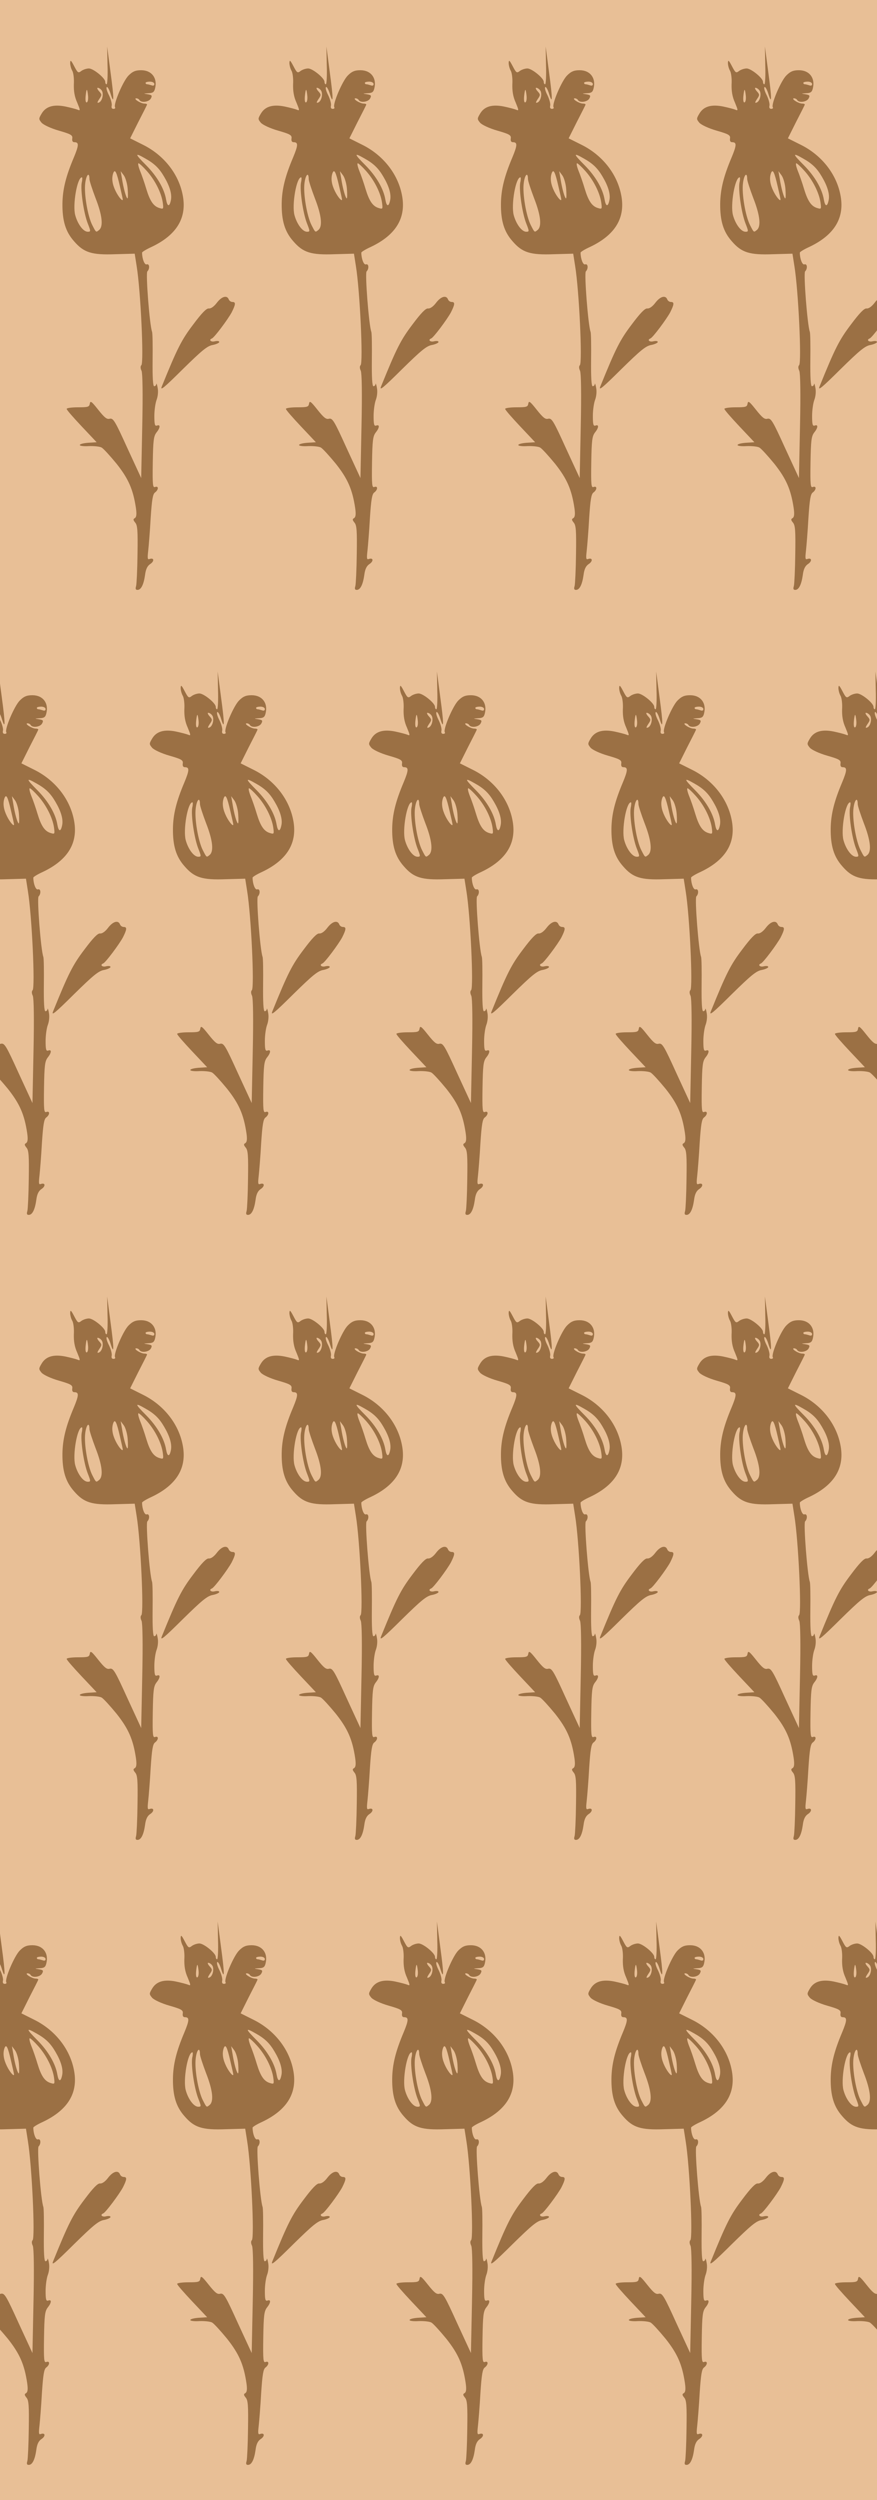 <?xml version="1.0" standalone="no"?>
<!DOCTYPE svg PUBLIC "-//W3C//DTD SVG 20010904//EN"
 "http://www.w3.org/TR/2001/REC-SVG-20010904/DTD/svg10.dtd">
<svg version="1.0" xmlns="http://www.w3.org/2000/svg" width="500pt" height="1424pt" viewBox="0 0 500 1424" preserveAspectRatio = "xMidYMid meet" >
<rect width="500" height="1424" fill="#E8BF96"/>
<g id="row0" transform="translate(16,0.0)">
<g id="0" transform="translate(0.0,0)scale(1,1)">

<path d="M1076 1835 c-16 -21 -34 -34 -46 -32 -13 1 -39 -25 -89 -92 -66 -87 -90 -134 -178 -351 -12 -29 10 -11 119 97 109 107 140 133 171 138 20 4 37 12 37 17 0 6 -11 7 -25 4 -22 -6 -37 8 -17 16 14 5 92 110 113 149 23 46 24 59 4 59 -9 0 -18 7 -21 15 -10 25 -40 17 -68 -20z" transform="translate(0,356) scale(0.1,-0.1)" stroke="none" fill="#9B7044"/>

<path d="M453 3188 c2 -60 -1 -108 -5 -108 -5 0 -8 6 -8 14 0 21 -68 76 -93 76 -13 0 -32 -6 -43 -14 -18 -14 -21 -11 -41 27 -18 34 -22 38 -23 19 0 -13 5 -33 12 -45 7 -12 11 -47 9 -77 -1 -39 4 -71 19 -104 18 -44 19 -48 3 -41 -10 4 -41 12 -69 18 -68 14 -112 1 -136 -39 -18 -30 -18 -32 -1 -53 11 -12 50 -31 98 -45 70 -20 80 -26 77 -45 -2 -13 2 -21 12 -21 27 0 26 -17 -3 -87 -45 -106 -64 -181 -65 -263 -1 -98 18 -160 66 -214 56 -65 101 -79 236 -74 l110 3 11 -70 c23 -141 42 -550 27 -565 -6 -6 -6 -18 1 -32 6 -15 8 -127 4 -317 l-6 -294 -79 171 c-70 154 -80 171 -100 167 -17 -5 -30 6 -66 51 -38 48 -45 53 -48 35 -3 -19 -10 -21 -68 -21 -35 0 -64 -4 -64 -9 0 -6 39 -50 86 -100 l85 -90 -48 -3 c-26 -2 -48 -7 -48 -13 0 -5 23 -8 52 -6 28 1 61 -2 72 -8 11 -6 49 -48 86 -93 68 -86 94 -146 110 -252 5 -35 3 -51 -6 -57 -11 -6 -10 -11 2 -26 13 -15 15 -47 13 -179 -1 -88 -5 -170 -8 -182 -5 -16 -3 -22 8 -22 20 0 35 29 43 85 4 33 13 51 29 62 25 16 23 38 -3 29 -12 -5 -13 3 -8 47 3 28 10 112 14 186 7 106 12 137 25 146 21 16 21 39 0 31 -13 -5 -15 11 -13 140 2 124 5 148 20 169 23 28 25 49 4 41 -12 -4 -15 5 -15 55 0 33 6 74 13 92 7 19 10 46 6 67 -3 19 -7 29 -8 23 0 -7 -6 -13 -12 -13 -7 0 -10 49 -9 148 1 81 0 154 -3 162 -14 37 -37 334 -27 344 15 15 13 46 -4 40 -12 -4 -26 32 -26 67 0 4 24 19 53 32 146 69 205 168 178 299 -24 120 -109 226 -227 284 l-72 36 46 92 c26 50 48 94 50 99 2 4 -5 7 -15 7 -21 0 -66 29 -46 30 6 0 15 -4 18 -10 11 -17 54 -11 65 9 9 17 6 20 -18 24 -26 4 -26 4 4 6 25 1 33 6 38 27 15 59 -19 104 -79 104 -32 0 -48 -6 -72 -30 -30 -29 -88 -164 -77 -181 3 -5 -1 -9 -9 -9 -10 0 -13 7 -10 19 2 10 -5 37 -16 59 -12 23 -17 43 -12 46 4 3 14 -14 21 -37 21 -68 21 -32 0 123 l-19 145 2 -107z m267 -107 c0 -8 -6 -11 -16 -7 -9 3 -20 6 -25 6 -5 0 -9 3 -9 8 0 4 11 7 25 7 14 0 25 -6 25 -14z m-301 -35 c14 -17 5 -62 -15 -70 -11 -4 -11 0 2 20 16 23 15 26 -1 44 -10 11 -13 20 -8 20 6 0 16 -6 22 -14z m-77 -31 c2 -19 -1 -36 -7 -38 -6 -3 -9 10 -7 34 5 48 9 49 14 4z m325 -357 c54 -30 81 -57 109 -105 32 -54 46 -101 38 -135 -8 -38 -20 -35 -27 5 -10 61 -51 132 -113 195 -66 66 -68 75 -7 40z m11 -73 c47 -53 82 -124 90 -179 5 -37 4 -38 -19 -31 -34 10 -54 40 -75 109 -10 34 -26 80 -36 104 -9 23 -13 42 -8 42 4 0 26 -20 48 -45z m-154 -88 c9 -38 16 -70 16 -73 0 -14 -23 12 -40 46 -20 40 -25 75 -14 105 10 24 19 5 38 -78z m44 -14 c2 -29 2 -53 -1 -53 -7 0 -23 56 -32 115 l-7 40 18 -24 c10 -14 20 -49 22 -78z m-218 57 c0 -10 16 -59 35 -109 38 -97 45 -161 20 -181 -18 -15 -17 -15 -39 28 -26 51 -48 179 -40 239 6 49 24 66 24 23z m-44 -20 c-8 -41 11 -173 34 -232 18 -46 18 -48 0 -48 -25 0 -57 43 -71 94 -16 58 11 216 38 216 3 0 3 -14 -1 -30z" transform="translate(0,356) scale(0.1,-0.1)" stroke="none" fill="#9B7044"/>

</g>

<g id="1" transform="translate(125.0,0)scale(1,1)">

<path d="M1076 1835 c-16 -21 -34 -34 -46 -32 -13 1 -39 -25 -89 -92 -66 -87 -90 -134 -178 -351 -12 -29 10 -11 119 97 109 107 140 133 171 138 20 4 37 12 37 17 0 6 -11 7 -25 4 -22 -6 -37 8 -17 16 14 5 92 110 113 149 23 46 24 59 4 59 -9 0 -18 7 -21 15 -10 25 -40 17 -68 -20z" transform="translate(0,356) scale(0.1,-0.1)" stroke="none" fill="#9B7044"/>

<path d="M453 3188 c2 -60 -1 -108 -5 -108 -5 0 -8 6 -8 14 0 21 -68 76 -93 76 -13 0 -32 -6 -43 -14 -18 -14 -21 -11 -41 27 -18 34 -22 38 -23 19 0 -13 5 -33 12 -45 7 -12 11 -47 9 -77 -1 -39 4 -71 19 -104 18 -44 19 -48 3 -41 -10 4 -41 12 -69 18 -68 14 -112 1 -136 -39 -18 -30 -18 -32 -1 -53 11 -12 50 -31 98 -45 70 -20 80 -26 77 -45 -2 -13 2 -21 12 -21 27 0 26 -17 -3 -87 -45 -106 -64 -181 -65 -263 -1 -98 18 -160 66 -214 56 -65 101 -79 236 -74 l110 3 11 -70 c23 -141 42 -550 27 -565 -6 -6 -6 -18 1 -32 6 -15 8 -127 4 -317 l-6 -294 -79 171 c-70 154 -80 171 -100 167 -17 -5 -30 6 -66 51 -38 48 -45 53 -48 35 -3 -19 -10 -21 -68 -21 -35 0 -64 -4 -64 -9 0 -6 39 -50 86 -100 l85 -90 -48 -3 c-26 -2 -48 -7 -48 -13 0 -5 23 -8 52 -6 28 1 61 -2 72 -8 11 -6 49 -48 86 -93 68 -86 94 -146 110 -252 5 -35 3 -51 -6 -57 -11 -6 -10 -11 2 -26 13 -15 15 -47 13 -179 -1 -88 -5 -170 -8 -182 -5 -16 -3 -22 8 -22 20 0 35 29 43 85 4 33 13 51 29 62 25 16 23 38 -3 29 -12 -5 -13 3 -8 47 3 28 10 112 14 186 7 106 12 137 25 146 21 16 21 39 0 31 -13 -5 -15 11 -13 140 2 124 5 148 20 169 23 28 25 49 4 41 -12 -4 -15 5 -15 55 0 33 6 74 13 92 7 19 10 46 6 67 -3 19 -7 29 -8 23 0 -7 -6 -13 -12 -13 -7 0 -10 49 -9 148 1 81 0 154 -3 162 -14 37 -37 334 -27 344 15 15 13 46 -4 40 -12 -4 -26 32 -26 67 0 4 24 19 53 32 146 69 205 168 178 299 -24 120 -109 226 -227 284 l-72 36 46 92 c26 50 48 94 50 99 2 4 -5 7 -15 7 -21 0 -66 29 -46 30 6 0 15 -4 18 -10 11 -17 54 -11 65 9 9 17 6 20 -18 24 -26 4 -26 4 4 6 25 1 33 6 38 27 15 59 -19 104 -79 104 -32 0 -48 -6 -72 -30 -30 -29 -88 -164 -77 -181 3 -5 -1 -9 -9 -9 -10 0 -13 7 -10 19 2 10 -5 37 -16 59 -12 23 -17 43 -12 46 4 3 14 -14 21 -37 21 -68 21 -32 0 123 l-19 145 2 -107z m267 -107 c0 -8 -6 -11 -16 -7 -9 3 -20 6 -25 6 -5 0 -9 3 -9 8 0 4 11 7 25 7 14 0 25 -6 25 -14z m-301 -35 c14 -17 5 -62 -15 -70 -11 -4 -11 0 2 20 16 23 15 26 -1 44 -10 11 -13 20 -8 20 6 0 16 -6 22 -14z m-77 -31 c2 -19 -1 -36 -7 -38 -6 -3 -9 10 -7 34 5 48 9 49 14 4z m325 -357 c54 -30 81 -57 109 -105 32 -54 46 -101 38 -135 -8 -38 -20 -35 -27 5 -10 61 -51 132 -113 195 -66 66 -68 75 -7 40z m11 -73 c47 -53 82 -124 90 -179 5 -37 4 -38 -19 -31 -34 10 -54 40 -75 109 -10 34 -26 80 -36 104 -9 23 -13 42 -8 42 4 0 26 -20 48 -45z m-154 -88 c9 -38 16 -70 16 -73 0 -14 -23 12 -40 46 -20 40 -25 75 -14 105 10 24 19 5 38 -78z m44 -14 c2 -29 2 -53 -1 -53 -7 0 -23 56 -32 115 l-7 40 18 -24 c10 -14 20 -49 22 -78z m-218 57 c0 -10 16 -59 35 -109 38 -97 45 -161 20 -181 -18 -15 -17 -15 -39 28 -26 51 -48 179 -40 239 6 49 24 66 24 23z m-44 -20 c-8 -41 11 -173 34 -232 18 -46 18 -48 0 -48 -25 0 -57 43 -71 94 -16 58 11 216 38 216 3 0 3 -14 -1 -30z" transform="translate(0,356) scale(0.1,-0.1)" stroke="none" fill="#9B7044"/>

</g>

<g id="2" transform="translate(250.0,0)scale(1,1)">

<path d="M1076 1835 c-16 -21 -34 -34 -46 -32 -13 1 -39 -25 -89 -92 -66 -87 -90 -134 -178 -351 -12 -29 10 -11 119 97 109 107 140 133 171 138 20 4 37 12 37 17 0 6 -11 7 -25 4 -22 -6 -37 8 -17 16 14 5 92 110 113 149 23 46 24 59 4 59 -9 0 -18 7 -21 15 -10 25 -40 17 -68 -20z" transform="translate(0,356) scale(0.1,-0.1)" stroke="none" fill="#9B7044"/>

<path d="M453 3188 c2 -60 -1 -108 -5 -108 -5 0 -8 6 -8 14 0 21 -68 76 -93 76 -13 0 -32 -6 -43 -14 -18 -14 -21 -11 -41 27 -18 34 -22 38 -23 19 0 -13 5 -33 12 -45 7 -12 11 -47 9 -77 -1 -39 4 -71 19 -104 18 -44 19 -48 3 -41 -10 4 -41 12 -69 18 -68 14 -112 1 -136 -39 -18 -30 -18 -32 -1 -53 11 -12 50 -31 98 -45 70 -20 80 -26 77 -45 -2 -13 2 -21 12 -21 27 0 26 -17 -3 -87 -45 -106 -64 -181 -65 -263 -1 -98 18 -160 66 -214 56 -65 101 -79 236 -74 l110 3 11 -70 c23 -141 42 -550 27 -565 -6 -6 -6 -18 1 -32 6 -15 8 -127 4 -317 l-6 -294 -79 171 c-70 154 -80 171 -100 167 -17 -5 -30 6 -66 51 -38 48 -45 53 -48 35 -3 -19 -10 -21 -68 -21 -35 0 -64 -4 -64 -9 0 -6 39 -50 86 -100 l85 -90 -48 -3 c-26 -2 -48 -7 -48 -13 0 -5 23 -8 52 -6 28 1 61 -2 72 -8 11 -6 49 -48 86 -93 68 -86 94 -146 110 -252 5 -35 3 -51 -6 -57 -11 -6 -10 -11 2 -26 13 -15 15 -47 13 -179 -1 -88 -5 -170 -8 -182 -5 -16 -3 -22 8 -22 20 0 35 29 43 85 4 33 13 51 29 62 25 16 23 38 -3 29 -12 -5 -13 3 -8 47 3 28 10 112 14 186 7 106 12 137 25 146 21 16 21 39 0 31 -13 -5 -15 11 -13 140 2 124 5 148 20 169 23 28 25 49 4 41 -12 -4 -15 5 -15 55 0 33 6 74 13 92 7 19 10 46 6 67 -3 19 -7 29 -8 23 0 -7 -6 -13 -12 -13 -7 0 -10 49 -9 148 1 81 0 154 -3 162 -14 37 -37 334 -27 344 15 15 13 46 -4 40 -12 -4 -26 32 -26 67 0 4 24 19 53 32 146 69 205 168 178 299 -24 120 -109 226 -227 284 l-72 36 46 92 c26 50 48 94 50 99 2 4 -5 7 -15 7 -21 0 -66 29 -46 30 6 0 15 -4 18 -10 11 -17 54 -11 65 9 9 17 6 20 -18 24 -26 4 -26 4 4 6 25 1 33 6 38 27 15 59 -19 104 -79 104 -32 0 -48 -6 -72 -30 -30 -29 -88 -164 -77 -181 3 -5 -1 -9 -9 -9 -10 0 -13 7 -10 19 2 10 -5 37 -16 59 -12 23 -17 43 -12 46 4 3 14 -14 21 -37 21 -68 21 -32 0 123 l-19 145 2 -107z m267 -107 c0 -8 -6 -11 -16 -7 -9 3 -20 6 -25 6 -5 0 -9 3 -9 8 0 4 11 7 25 7 14 0 25 -6 25 -14z m-301 -35 c14 -17 5 -62 -15 -70 -11 -4 -11 0 2 20 16 23 15 26 -1 44 -10 11 -13 20 -8 20 6 0 16 -6 22 -14z m-77 -31 c2 -19 -1 -36 -7 -38 -6 -3 -9 10 -7 34 5 48 9 49 14 4z m325 -357 c54 -30 81 -57 109 -105 32 -54 46 -101 38 -135 -8 -38 -20 -35 -27 5 -10 61 -51 132 -113 195 -66 66 -68 75 -7 40z m11 -73 c47 -53 82 -124 90 -179 5 -37 4 -38 -19 -31 -34 10 -54 40 -75 109 -10 34 -26 80 -36 104 -9 23 -13 42 -8 42 4 0 26 -20 48 -45z m-154 -88 c9 -38 16 -70 16 -73 0 -14 -23 12 -40 46 -20 40 -25 75 -14 105 10 24 19 5 38 -78z m44 -14 c2 -29 2 -53 -1 -53 -7 0 -23 56 -32 115 l-7 40 18 -24 c10 -14 20 -49 22 -78z m-218 57 c0 -10 16 -59 35 -109 38 -97 45 -161 20 -181 -18 -15 -17 -15 -39 28 -26 51 -48 179 -40 239 6 49 24 66 24 23z m-44 -20 c-8 -41 11 -173 34 -232 18 -46 18 -48 0 -48 -25 0 -57 43 -71 94 -16 58 11 216 38 216 3 0 3 -14 -1 -30z" transform="translate(0,356) scale(0.1,-0.1)" stroke="none" fill="#9B7044"/>

</g>

<g id="3" transform="translate(375.0,0)scale(1,1)">

<path d="M1076 1835 c-16 -21 -34 -34 -46 -32 -13 1 -39 -25 -89 -92 -66 -87 -90 -134 -178 -351 -12 -29 10 -11 119 97 109 107 140 133 171 138 20 4 37 12 37 17 0 6 -11 7 -25 4 -22 -6 -37 8 -17 16 14 5 92 110 113 149 23 46 24 59 4 59 -9 0 -18 7 -21 15 -10 25 -40 17 -68 -20z" transform="translate(0,356) scale(0.1,-0.1)" stroke="none" fill="#9B7044"/>

<path d="M453 3188 c2 -60 -1 -108 -5 -108 -5 0 -8 6 -8 14 0 21 -68 76 -93 76 -13 0 -32 -6 -43 -14 -18 -14 -21 -11 -41 27 -18 34 -22 38 -23 19 0 -13 5 -33 12 -45 7 -12 11 -47 9 -77 -1 -39 4 -71 19 -104 18 -44 19 -48 3 -41 -10 4 -41 12 -69 18 -68 14 -112 1 -136 -39 -18 -30 -18 -32 -1 -53 11 -12 50 -31 98 -45 70 -20 80 -26 77 -45 -2 -13 2 -21 12 -21 27 0 26 -17 -3 -87 -45 -106 -64 -181 -65 -263 -1 -98 18 -160 66 -214 56 -65 101 -79 236 -74 l110 3 11 -70 c23 -141 42 -550 27 -565 -6 -6 -6 -18 1 -32 6 -15 8 -127 4 -317 l-6 -294 -79 171 c-70 154 -80 171 -100 167 -17 -5 -30 6 -66 51 -38 48 -45 53 -48 35 -3 -19 -10 -21 -68 -21 -35 0 -64 -4 -64 -9 0 -6 39 -50 86 -100 l85 -90 -48 -3 c-26 -2 -48 -7 -48 -13 0 -5 23 -8 52 -6 28 1 61 -2 72 -8 11 -6 49 -48 86 -93 68 -86 94 -146 110 -252 5 -35 3 -51 -6 -57 -11 -6 -10 -11 2 -26 13 -15 15 -47 13 -179 -1 -88 -5 -170 -8 -182 -5 -16 -3 -22 8 -22 20 0 35 29 43 85 4 33 13 51 29 62 25 16 23 38 -3 29 -12 -5 -13 3 -8 47 3 28 10 112 14 186 7 106 12 137 25 146 21 16 21 39 0 31 -13 -5 -15 11 -13 140 2 124 5 148 20 169 23 28 25 49 4 41 -12 -4 -15 5 -15 55 0 33 6 74 13 92 7 19 10 46 6 67 -3 19 -7 29 -8 23 0 -7 -6 -13 -12 -13 -7 0 -10 49 -9 148 1 81 0 154 -3 162 -14 37 -37 334 -27 344 15 15 13 46 -4 40 -12 -4 -26 32 -26 67 0 4 24 19 53 32 146 69 205 168 178 299 -24 120 -109 226 -227 284 l-72 36 46 92 c26 50 48 94 50 99 2 4 -5 7 -15 7 -21 0 -66 29 -46 30 6 0 15 -4 18 -10 11 -17 54 -11 65 9 9 17 6 20 -18 24 -26 4 -26 4 4 6 25 1 33 6 38 27 15 59 -19 104 -79 104 -32 0 -48 -6 -72 -30 -30 -29 -88 -164 -77 -181 3 -5 -1 -9 -9 -9 -10 0 -13 7 -10 19 2 10 -5 37 -16 59 -12 23 -17 43 -12 46 4 3 14 -14 21 -37 21 -68 21 -32 0 123 l-19 145 2 -107z m267 -107 c0 -8 -6 -11 -16 -7 -9 3 -20 6 -25 6 -5 0 -9 3 -9 8 0 4 11 7 25 7 14 0 25 -6 25 -14z m-301 -35 c14 -17 5 -62 -15 -70 -11 -4 -11 0 2 20 16 23 15 26 -1 44 -10 11 -13 20 -8 20 6 0 16 -6 22 -14z m-77 -31 c2 -19 -1 -36 -7 -38 -6 -3 -9 10 -7 34 5 48 9 49 14 4z m325 -357 c54 -30 81 -57 109 -105 32 -54 46 -101 38 -135 -8 -38 -20 -35 -27 5 -10 61 -51 132 -113 195 -66 66 -68 75 -7 40z m11 -73 c47 -53 82 -124 90 -179 5 -37 4 -38 -19 -31 -34 10 -54 40 -75 109 -10 34 -26 80 -36 104 -9 23 -13 42 -8 42 4 0 26 -20 48 -45z m-154 -88 c9 -38 16 -70 16 -73 0 -14 -23 12 -40 46 -20 40 -25 75 -14 105 10 24 19 5 38 -78z m44 -14 c2 -29 2 -53 -1 -53 -7 0 -23 56 -32 115 l-7 40 18 -24 c10 -14 20 -49 22 -78z m-218 57 c0 -10 16 -59 35 -109 38 -97 45 -161 20 -181 -18 -15 -17 -15 -39 28 -26 51 -48 179 -40 239 6 49 24 66 24 23z m-44 -20 c-8 -41 11 -173 34 -232 18 -46 18 -48 0 -48 -25 0 -57 43 -71 94 -16 58 11 216 38 216 3 0 3 -14 -1 -30z" transform="translate(0,356) scale(0.1,-0.1)" stroke="none" fill="#9B7044"/>

</g>

<g id="4" transform="translate(500.0,0)scale(1,1)">

<path d="M1076 1835 c-16 -21 -34 -34 -46 -32 -13 1 -39 -25 -89 -92 -66 -87 -90 -134 -178 -351 -12 -29 10 -11 119 97 109 107 140 133 171 138 20 4 37 12 37 17 0 6 -11 7 -25 4 -22 -6 -37 8 -17 16 14 5 92 110 113 149 23 46 24 59 4 59 -9 0 -18 7 -21 15 -10 25 -40 17 -68 -20z" transform="translate(0,356) scale(0.1,-0.1)" stroke="none" fill="#9B7044"/>

<path d="M453 3188 c2 -60 -1 -108 -5 -108 -5 0 -8 6 -8 14 0 21 -68 76 -93 76 -13 0 -32 -6 -43 -14 -18 -14 -21 -11 -41 27 -18 34 -22 38 -23 19 0 -13 5 -33 12 -45 7 -12 11 -47 9 -77 -1 -39 4 -71 19 -104 18 -44 19 -48 3 -41 -10 4 -41 12 -69 18 -68 14 -112 1 -136 -39 -18 -30 -18 -32 -1 -53 11 -12 50 -31 98 -45 70 -20 80 -26 77 -45 -2 -13 2 -21 12 -21 27 0 26 -17 -3 -87 -45 -106 -64 -181 -65 -263 -1 -98 18 -160 66 -214 56 -65 101 -79 236 -74 l110 3 11 -70 c23 -141 42 -550 27 -565 -6 -6 -6 -18 1 -32 6 -15 8 -127 4 -317 l-6 -294 -79 171 c-70 154 -80 171 -100 167 -17 -5 -30 6 -66 51 -38 48 -45 53 -48 35 -3 -19 -10 -21 -68 -21 -35 0 -64 -4 -64 -9 0 -6 39 -50 86 -100 l85 -90 -48 -3 c-26 -2 -48 -7 -48 -13 0 -5 23 -8 52 -6 28 1 61 -2 72 -8 11 -6 49 -48 86 -93 68 -86 94 -146 110 -252 5 -35 3 -51 -6 -57 -11 -6 -10 -11 2 -26 13 -15 15 -47 13 -179 -1 -88 -5 -170 -8 -182 -5 -16 -3 -22 8 -22 20 0 35 29 43 85 4 33 13 51 29 62 25 16 23 38 -3 29 -12 -5 -13 3 -8 47 3 28 10 112 14 186 7 106 12 137 25 146 21 16 21 39 0 31 -13 -5 -15 11 -13 140 2 124 5 148 20 169 23 28 25 49 4 41 -12 -4 -15 5 -15 55 0 33 6 74 13 92 7 19 10 46 6 67 -3 19 -7 29 -8 23 0 -7 -6 -13 -12 -13 -7 0 -10 49 -9 148 1 81 0 154 -3 162 -14 37 -37 334 -27 344 15 15 13 46 -4 40 -12 -4 -26 32 -26 67 0 4 24 19 53 32 146 69 205 168 178 299 -24 120 -109 226 -227 284 l-72 36 46 92 c26 50 48 94 50 99 2 4 -5 7 -15 7 -21 0 -66 29 -46 30 6 0 15 -4 18 -10 11 -17 54 -11 65 9 9 17 6 20 -18 24 -26 4 -26 4 4 6 25 1 33 6 38 27 15 59 -19 104 -79 104 -32 0 -48 -6 -72 -30 -30 -29 -88 -164 -77 -181 3 -5 -1 -9 -9 -9 -10 0 -13 7 -10 19 2 10 -5 37 -16 59 -12 23 -17 43 -12 46 4 3 14 -14 21 -37 21 -68 21 -32 0 123 l-19 145 2 -107z m267 -107 c0 -8 -6 -11 -16 -7 -9 3 -20 6 -25 6 -5 0 -9 3 -9 8 0 4 11 7 25 7 14 0 25 -6 25 -14z m-301 -35 c14 -17 5 -62 -15 -70 -11 -4 -11 0 2 20 16 23 15 26 -1 44 -10 11 -13 20 -8 20 6 0 16 -6 22 -14z m-77 -31 c2 -19 -1 -36 -7 -38 -6 -3 -9 10 -7 34 5 48 9 49 14 4z m325 -357 c54 -30 81 -57 109 -105 32 -54 46 -101 38 -135 -8 -38 -20 -35 -27 5 -10 61 -51 132 -113 195 -66 66 -68 75 -7 40z m11 -73 c47 -53 82 -124 90 -179 5 -37 4 -38 -19 -31 -34 10 -54 40 -75 109 -10 34 -26 80 -36 104 -9 23 -13 42 -8 42 4 0 26 -20 48 -45z m-154 -88 c9 -38 16 -70 16 -73 0 -14 -23 12 -40 46 -20 40 -25 75 -14 105 10 24 19 5 38 -78z m44 -14 c2 -29 2 -53 -1 -53 -7 0 -23 56 -32 115 l-7 40 18 -24 c10 -14 20 -49 22 -78z m-218 57 c0 -10 16 -59 35 -109 38 -97 45 -161 20 -181 -18 -15 -17 -15 -39 28 -26 51 -48 179 -40 239 6 49 24 66 24 23z m-44 -20 c-8 -41 11 -173 34 -232 18 -46 18 -48 0 -48 -25 0 -57 43 -71 94 -16 58 11 216 38 216 3 0 3 -14 -1 -30z" transform="translate(0,356) scale(0.1,-0.1)" stroke="none" fill="#9B7044"/>

</g>

</g>
<g id="row1" transform="translate(-46,356.0)">
<g id="0" transform="translate(0.0,0)scale(1,1)">

<path d="M1076 1835 c-16 -21 -34 -34 -46 -32 -13 1 -39 -25 -89 -92 -66 -87 -90 -134 -178 -351 -12 -29 10 -11 119 97 109 107 140 133 171 138 20 4 37 12 37 17 0 6 -11 7 -25 4 -22 -6 -37 8 -17 16 14 5 92 110 113 149 23 46 24 59 4 59 -9 0 -18 7 -21 15 -10 25 -40 17 -68 -20z" transform="translate(0,356) scale(0.1,-0.1)" stroke="none" fill="#9B7044"/>

<path d="M453 3188 c2 -60 -1 -108 -5 -108 -5 0 -8 6 -8 14 0 21 -68 76 -93 76 -13 0 -32 -6 -43 -14 -18 -14 -21 -11 -41 27 -18 34 -22 38 -23 19 0 -13 5 -33 12 -45 7 -12 11 -47 9 -77 -1 -39 4 -71 19 -104 18 -44 19 -48 3 -41 -10 4 -41 12 -69 18 -68 14 -112 1 -136 -39 -18 -30 -18 -32 -1 -53 11 -12 50 -31 98 -45 70 -20 80 -26 77 -45 -2 -13 2 -21 12 -21 27 0 26 -17 -3 -87 -45 -106 -64 -181 -65 -263 -1 -98 18 -160 66 -214 56 -65 101 -79 236 -74 l110 3 11 -70 c23 -141 42 -550 27 -565 -6 -6 -6 -18 1 -32 6 -15 8 -127 4 -317 l-6 -294 -79 171 c-70 154 -80 171 -100 167 -17 -5 -30 6 -66 51 -38 48 -45 53 -48 35 -3 -19 -10 -21 -68 -21 -35 0 -64 -4 -64 -9 0 -6 39 -50 86 -100 l85 -90 -48 -3 c-26 -2 -48 -7 -48 -13 0 -5 23 -8 52 -6 28 1 61 -2 72 -8 11 -6 49 -48 86 -93 68 -86 94 -146 110 -252 5 -35 3 -51 -6 -57 -11 -6 -10 -11 2 -26 13 -15 15 -47 13 -179 -1 -88 -5 -170 -8 -182 -5 -16 -3 -22 8 -22 20 0 35 29 43 85 4 33 13 51 29 62 25 16 23 38 -3 29 -12 -5 -13 3 -8 47 3 28 10 112 14 186 7 106 12 137 25 146 21 16 21 39 0 31 -13 -5 -15 11 -13 140 2 124 5 148 20 169 23 28 25 49 4 41 -12 -4 -15 5 -15 55 0 33 6 74 13 92 7 19 10 46 6 67 -3 19 -7 29 -8 23 0 -7 -6 -13 -12 -13 -7 0 -10 49 -9 148 1 81 0 154 -3 162 -14 37 -37 334 -27 344 15 15 13 46 -4 40 -12 -4 -26 32 -26 67 0 4 24 19 53 32 146 69 205 168 178 299 -24 120 -109 226 -227 284 l-72 36 46 92 c26 50 48 94 50 99 2 4 -5 7 -15 7 -21 0 -66 29 -46 30 6 0 15 -4 18 -10 11 -17 54 -11 65 9 9 17 6 20 -18 24 -26 4 -26 4 4 6 25 1 33 6 38 27 15 59 -19 104 -79 104 -32 0 -48 -6 -72 -30 -30 -29 -88 -164 -77 -181 3 -5 -1 -9 -9 -9 -10 0 -13 7 -10 19 2 10 -5 37 -16 59 -12 23 -17 43 -12 46 4 3 14 -14 21 -37 21 -68 21 -32 0 123 l-19 145 2 -107z m267 -107 c0 -8 -6 -11 -16 -7 -9 3 -20 6 -25 6 -5 0 -9 3 -9 8 0 4 11 7 25 7 14 0 25 -6 25 -14z m-301 -35 c14 -17 5 -62 -15 -70 -11 -4 -11 0 2 20 16 23 15 26 -1 44 -10 11 -13 20 -8 20 6 0 16 -6 22 -14z m-77 -31 c2 -19 -1 -36 -7 -38 -6 -3 -9 10 -7 34 5 48 9 49 14 4z m325 -357 c54 -30 81 -57 109 -105 32 -54 46 -101 38 -135 -8 -38 -20 -35 -27 5 -10 61 -51 132 -113 195 -66 66 -68 75 -7 40z m11 -73 c47 -53 82 -124 90 -179 5 -37 4 -38 -19 -31 -34 10 -54 40 -75 109 -10 34 -26 80 -36 104 -9 23 -13 42 -8 42 4 0 26 -20 48 -45z m-154 -88 c9 -38 16 -70 16 -73 0 -14 -23 12 -40 46 -20 40 -25 75 -14 105 10 24 19 5 38 -78z m44 -14 c2 -29 2 -53 -1 -53 -7 0 -23 56 -32 115 l-7 40 18 -24 c10 -14 20 -49 22 -78z m-218 57 c0 -10 16 -59 35 -109 38 -97 45 -161 20 -181 -18 -15 -17 -15 -39 28 -26 51 -48 179 -40 239 6 49 24 66 24 23z m-44 -20 c-8 -41 11 -173 34 -232 18 -46 18 -48 0 -48 -25 0 -57 43 -71 94 -16 58 11 216 38 216 3 0 3 -14 -1 -30z" transform="translate(0,356) scale(0.1,-0.1)" stroke="none" fill="#9B7044"/>

</g>

<g id="1" transform="translate(125.0,0)scale(1,1)">

<path d="M1076 1835 c-16 -21 -34 -34 -46 -32 -13 1 -39 -25 -89 -92 -66 -87 -90 -134 -178 -351 -12 -29 10 -11 119 97 109 107 140 133 171 138 20 4 37 12 37 17 0 6 -11 7 -25 4 -22 -6 -37 8 -17 16 14 5 92 110 113 149 23 46 24 59 4 59 -9 0 -18 7 -21 15 -10 25 -40 17 -68 -20z" transform="translate(0,356) scale(0.1,-0.1)" stroke="none" fill="#9B7044"/>

<path d="M453 3188 c2 -60 -1 -108 -5 -108 -5 0 -8 6 -8 14 0 21 -68 76 -93 76 -13 0 -32 -6 -43 -14 -18 -14 -21 -11 -41 27 -18 34 -22 38 -23 19 0 -13 5 -33 12 -45 7 -12 11 -47 9 -77 -1 -39 4 -71 19 -104 18 -44 19 -48 3 -41 -10 4 -41 12 -69 18 -68 14 -112 1 -136 -39 -18 -30 -18 -32 -1 -53 11 -12 50 -31 98 -45 70 -20 80 -26 77 -45 -2 -13 2 -21 12 -21 27 0 26 -17 -3 -87 -45 -106 -64 -181 -65 -263 -1 -98 18 -160 66 -214 56 -65 101 -79 236 -74 l110 3 11 -70 c23 -141 42 -550 27 -565 -6 -6 -6 -18 1 -32 6 -15 8 -127 4 -317 l-6 -294 -79 171 c-70 154 -80 171 -100 167 -17 -5 -30 6 -66 51 -38 48 -45 53 -48 35 -3 -19 -10 -21 -68 -21 -35 0 -64 -4 -64 -9 0 -6 39 -50 86 -100 l85 -90 -48 -3 c-26 -2 -48 -7 -48 -13 0 -5 23 -8 52 -6 28 1 61 -2 72 -8 11 -6 49 -48 86 -93 68 -86 94 -146 110 -252 5 -35 3 -51 -6 -57 -11 -6 -10 -11 2 -26 13 -15 15 -47 13 -179 -1 -88 -5 -170 -8 -182 -5 -16 -3 -22 8 -22 20 0 35 29 43 85 4 33 13 51 29 62 25 16 23 38 -3 29 -12 -5 -13 3 -8 47 3 28 10 112 14 186 7 106 12 137 25 146 21 16 21 39 0 31 -13 -5 -15 11 -13 140 2 124 5 148 20 169 23 28 25 49 4 41 -12 -4 -15 5 -15 55 0 33 6 74 13 92 7 19 10 46 6 67 -3 19 -7 29 -8 23 0 -7 -6 -13 -12 -13 -7 0 -10 49 -9 148 1 81 0 154 -3 162 -14 37 -37 334 -27 344 15 15 13 46 -4 40 -12 -4 -26 32 -26 67 0 4 24 19 53 32 146 69 205 168 178 299 -24 120 -109 226 -227 284 l-72 36 46 92 c26 50 48 94 50 99 2 4 -5 7 -15 7 -21 0 -66 29 -46 30 6 0 15 -4 18 -10 11 -17 54 -11 65 9 9 17 6 20 -18 24 -26 4 -26 4 4 6 25 1 33 6 38 27 15 59 -19 104 -79 104 -32 0 -48 -6 -72 -30 -30 -29 -88 -164 -77 -181 3 -5 -1 -9 -9 -9 -10 0 -13 7 -10 19 2 10 -5 37 -16 59 -12 23 -17 43 -12 46 4 3 14 -14 21 -37 21 -68 21 -32 0 123 l-19 145 2 -107z m267 -107 c0 -8 -6 -11 -16 -7 -9 3 -20 6 -25 6 -5 0 -9 3 -9 8 0 4 11 7 25 7 14 0 25 -6 25 -14z m-301 -35 c14 -17 5 -62 -15 -70 -11 -4 -11 0 2 20 16 23 15 26 -1 44 -10 11 -13 20 -8 20 6 0 16 -6 22 -14z m-77 -31 c2 -19 -1 -36 -7 -38 -6 -3 -9 10 -7 34 5 48 9 49 14 4z m325 -357 c54 -30 81 -57 109 -105 32 -54 46 -101 38 -135 -8 -38 -20 -35 -27 5 -10 61 -51 132 -113 195 -66 66 -68 75 -7 40z m11 -73 c47 -53 82 -124 90 -179 5 -37 4 -38 -19 -31 -34 10 -54 40 -75 109 -10 34 -26 80 -36 104 -9 23 -13 42 -8 42 4 0 26 -20 48 -45z m-154 -88 c9 -38 16 -70 16 -73 0 -14 -23 12 -40 46 -20 40 -25 75 -14 105 10 24 19 5 38 -78z m44 -14 c2 -29 2 -53 -1 -53 -7 0 -23 56 -32 115 l-7 40 18 -24 c10 -14 20 -49 22 -78z m-218 57 c0 -10 16 -59 35 -109 38 -97 45 -161 20 -181 -18 -15 -17 -15 -39 28 -26 51 -48 179 -40 239 6 49 24 66 24 23z m-44 -20 c-8 -41 11 -173 34 -232 18 -46 18 -48 0 -48 -25 0 -57 43 -71 94 -16 58 11 216 38 216 3 0 3 -14 -1 -30z" transform="translate(0,356) scale(0.1,-0.1)" stroke="none" fill="#9B7044"/>

</g>

<g id="2" transform="translate(250.0,0)scale(1,1)">

<path d="M1076 1835 c-16 -21 -34 -34 -46 -32 -13 1 -39 -25 -89 -92 -66 -87 -90 -134 -178 -351 -12 -29 10 -11 119 97 109 107 140 133 171 138 20 4 37 12 37 17 0 6 -11 7 -25 4 -22 -6 -37 8 -17 16 14 5 92 110 113 149 23 46 24 59 4 59 -9 0 -18 7 -21 15 -10 25 -40 17 -68 -20z" transform="translate(0,356) scale(0.1,-0.1)" stroke="none" fill="#9B7044"/>

<path d="M453 3188 c2 -60 -1 -108 -5 -108 -5 0 -8 6 -8 14 0 21 -68 76 -93 76 -13 0 -32 -6 -43 -14 -18 -14 -21 -11 -41 27 -18 34 -22 38 -23 19 0 -13 5 -33 12 -45 7 -12 11 -47 9 -77 -1 -39 4 -71 19 -104 18 -44 19 -48 3 -41 -10 4 -41 12 -69 18 -68 14 -112 1 -136 -39 -18 -30 -18 -32 -1 -53 11 -12 50 -31 98 -45 70 -20 80 -26 77 -45 -2 -13 2 -21 12 -21 27 0 26 -17 -3 -87 -45 -106 -64 -181 -65 -263 -1 -98 18 -160 66 -214 56 -65 101 -79 236 -74 l110 3 11 -70 c23 -141 42 -550 27 -565 -6 -6 -6 -18 1 -32 6 -15 8 -127 4 -317 l-6 -294 -79 171 c-70 154 -80 171 -100 167 -17 -5 -30 6 -66 51 -38 48 -45 53 -48 35 -3 -19 -10 -21 -68 -21 -35 0 -64 -4 -64 -9 0 -6 39 -50 86 -100 l85 -90 -48 -3 c-26 -2 -48 -7 -48 -13 0 -5 23 -8 52 -6 28 1 61 -2 72 -8 11 -6 49 -48 86 -93 68 -86 94 -146 110 -252 5 -35 3 -51 -6 -57 -11 -6 -10 -11 2 -26 13 -15 15 -47 13 -179 -1 -88 -5 -170 -8 -182 -5 -16 -3 -22 8 -22 20 0 35 29 43 85 4 33 13 51 29 62 25 16 23 38 -3 29 -12 -5 -13 3 -8 47 3 28 10 112 14 186 7 106 12 137 25 146 21 16 21 39 0 31 -13 -5 -15 11 -13 140 2 124 5 148 20 169 23 28 25 49 4 41 -12 -4 -15 5 -15 55 0 33 6 74 13 92 7 19 10 46 6 67 -3 19 -7 29 -8 23 0 -7 -6 -13 -12 -13 -7 0 -10 49 -9 148 1 81 0 154 -3 162 -14 37 -37 334 -27 344 15 15 13 46 -4 40 -12 -4 -26 32 -26 67 0 4 24 19 53 32 146 69 205 168 178 299 -24 120 -109 226 -227 284 l-72 36 46 92 c26 50 48 94 50 99 2 4 -5 7 -15 7 -21 0 -66 29 -46 30 6 0 15 -4 18 -10 11 -17 54 -11 65 9 9 17 6 20 -18 24 -26 4 -26 4 4 6 25 1 33 6 38 27 15 59 -19 104 -79 104 -32 0 -48 -6 -72 -30 -30 -29 -88 -164 -77 -181 3 -5 -1 -9 -9 -9 -10 0 -13 7 -10 19 2 10 -5 37 -16 59 -12 23 -17 43 -12 46 4 3 14 -14 21 -37 21 -68 21 -32 0 123 l-19 145 2 -107z m267 -107 c0 -8 -6 -11 -16 -7 -9 3 -20 6 -25 6 -5 0 -9 3 -9 8 0 4 11 7 25 7 14 0 25 -6 25 -14z m-301 -35 c14 -17 5 -62 -15 -70 -11 -4 -11 0 2 20 16 23 15 26 -1 44 -10 11 -13 20 -8 20 6 0 16 -6 22 -14z m-77 -31 c2 -19 -1 -36 -7 -38 -6 -3 -9 10 -7 34 5 48 9 49 14 4z m325 -357 c54 -30 81 -57 109 -105 32 -54 46 -101 38 -135 -8 -38 -20 -35 -27 5 -10 61 -51 132 -113 195 -66 66 -68 75 -7 40z m11 -73 c47 -53 82 -124 90 -179 5 -37 4 -38 -19 -31 -34 10 -54 40 -75 109 -10 34 -26 80 -36 104 -9 23 -13 42 -8 42 4 0 26 -20 48 -45z m-154 -88 c9 -38 16 -70 16 -73 0 -14 -23 12 -40 46 -20 40 -25 75 -14 105 10 24 19 5 38 -78z m44 -14 c2 -29 2 -53 -1 -53 -7 0 -23 56 -32 115 l-7 40 18 -24 c10 -14 20 -49 22 -78z m-218 57 c0 -10 16 -59 35 -109 38 -97 45 -161 20 -181 -18 -15 -17 -15 -39 28 -26 51 -48 179 -40 239 6 49 24 66 24 23z m-44 -20 c-8 -41 11 -173 34 -232 18 -46 18 -48 0 -48 -25 0 -57 43 -71 94 -16 58 11 216 38 216 3 0 3 -14 -1 -30z" transform="translate(0,356) scale(0.1,-0.1)" stroke="none" fill="#9B7044"/>

</g>

<g id="3" transform="translate(375.0,0)scale(1,1)">

<path d="M1076 1835 c-16 -21 -34 -34 -46 -32 -13 1 -39 -25 -89 -92 -66 -87 -90 -134 -178 -351 -12 -29 10 -11 119 97 109 107 140 133 171 138 20 4 37 12 37 17 0 6 -11 7 -25 4 -22 -6 -37 8 -17 16 14 5 92 110 113 149 23 46 24 59 4 59 -9 0 -18 7 -21 15 -10 25 -40 17 -68 -20z" transform="translate(0,356) scale(0.1,-0.1)" stroke="none" fill="#9B7044"/>

<path d="M453 3188 c2 -60 -1 -108 -5 -108 -5 0 -8 6 -8 14 0 21 -68 76 -93 76 -13 0 -32 -6 -43 -14 -18 -14 -21 -11 -41 27 -18 34 -22 38 -23 19 0 -13 5 -33 12 -45 7 -12 11 -47 9 -77 -1 -39 4 -71 19 -104 18 -44 19 -48 3 -41 -10 4 -41 12 -69 18 -68 14 -112 1 -136 -39 -18 -30 -18 -32 -1 -53 11 -12 50 -31 98 -45 70 -20 80 -26 77 -45 -2 -13 2 -21 12 -21 27 0 26 -17 -3 -87 -45 -106 -64 -181 -65 -263 -1 -98 18 -160 66 -214 56 -65 101 -79 236 -74 l110 3 11 -70 c23 -141 42 -550 27 -565 -6 -6 -6 -18 1 -32 6 -15 8 -127 4 -317 l-6 -294 -79 171 c-70 154 -80 171 -100 167 -17 -5 -30 6 -66 51 -38 48 -45 53 -48 35 -3 -19 -10 -21 -68 -21 -35 0 -64 -4 -64 -9 0 -6 39 -50 86 -100 l85 -90 -48 -3 c-26 -2 -48 -7 -48 -13 0 -5 23 -8 52 -6 28 1 61 -2 72 -8 11 -6 49 -48 86 -93 68 -86 94 -146 110 -252 5 -35 3 -51 -6 -57 -11 -6 -10 -11 2 -26 13 -15 15 -47 13 -179 -1 -88 -5 -170 -8 -182 -5 -16 -3 -22 8 -22 20 0 35 29 43 85 4 33 13 51 29 62 25 16 23 38 -3 29 -12 -5 -13 3 -8 47 3 28 10 112 14 186 7 106 12 137 25 146 21 16 21 39 0 31 -13 -5 -15 11 -13 140 2 124 5 148 20 169 23 28 25 49 4 41 -12 -4 -15 5 -15 55 0 33 6 74 13 92 7 19 10 46 6 67 -3 19 -7 29 -8 23 0 -7 -6 -13 -12 -13 -7 0 -10 49 -9 148 1 81 0 154 -3 162 -14 37 -37 334 -27 344 15 15 13 46 -4 40 -12 -4 -26 32 -26 67 0 4 24 19 53 32 146 69 205 168 178 299 -24 120 -109 226 -227 284 l-72 36 46 92 c26 50 48 94 50 99 2 4 -5 7 -15 7 -21 0 -66 29 -46 30 6 0 15 -4 18 -10 11 -17 54 -11 65 9 9 17 6 20 -18 24 -26 4 -26 4 4 6 25 1 33 6 38 27 15 59 -19 104 -79 104 -32 0 -48 -6 -72 -30 -30 -29 -88 -164 -77 -181 3 -5 -1 -9 -9 -9 -10 0 -13 7 -10 19 2 10 -5 37 -16 59 -12 23 -17 43 -12 46 4 3 14 -14 21 -37 21 -68 21 -32 0 123 l-19 145 2 -107z m267 -107 c0 -8 -6 -11 -16 -7 -9 3 -20 6 -25 6 -5 0 -9 3 -9 8 0 4 11 7 25 7 14 0 25 -6 25 -14z m-301 -35 c14 -17 5 -62 -15 -70 -11 -4 -11 0 2 20 16 23 15 26 -1 44 -10 11 -13 20 -8 20 6 0 16 -6 22 -14z m-77 -31 c2 -19 -1 -36 -7 -38 -6 -3 -9 10 -7 34 5 48 9 49 14 4z m325 -357 c54 -30 81 -57 109 -105 32 -54 46 -101 38 -135 -8 -38 -20 -35 -27 5 -10 61 -51 132 -113 195 -66 66 -68 75 -7 40z m11 -73 c47 -53 82 -124 90 -179 5 -37 4 -38 -19 -31 -34 10 -54 40 -75 109 -10 34 -26 80 -36 104 -9 23 -13 42 -8 42 4 0 26 -20 48 -45z m-154 -88 c9 -38 16 -70 16 -73 0 -14 -23 12 -40 46 -20 40 -25 75 -14 105 10 24 19 5 38 -78z m44 -14 c2 -29 2 -53 -1 -53 -7 0 -23 56 -32 115 l-7 40 18 -24 c10 -14 20 -49 22 -78z m-218 57 c0 -10 16 -59 35 -109 38 -97 45 -161 20 -181 -18 -15 -17 -15 -39 28 -26 51 -48 179 -40 239 6 49 24 66 24 23z m-44 -20 c-8 -41 11 -173 34 -232 18 -46 18 -48 0 -48 -25 0 -57 43 -71 94 -16 58 11 216 38 216 3 0 3 -14 -1 -30z" transform="translate(0,356) scale(0.1,-0.1)" stroke="none" fill="#9B7044"/>

</g>

<g id="4" transform="translate(500.0,0)scale(1,1)">

<path d="M1076 1835 c-16 -21 -34 -34 -46 -32 -13 1 -39 -25 -89 -92 -66 -87 -90 -134 -178 -351 -12 -29 10 -11 119 97 109 107 140 133 171 138 20 4 37 12 37 17 0 6 -11 7 -25 4 -22 -6 -37 8 -17 16 14 5 92 110 113 149 23 46 24 59 4 59 -9 0 -18 7 -21 15 -10 25 -40 17 -68 -20z" transform="translate(0,356) scale(0.1,-0.1)" stroke="none" fill="#9B7044"/>

<path d="M453 3188 c2 -60 -1 -108 -5 -108 -5 0 -8 6 -8 14 0 21 -68 76 -93 76 -13 0 -32 -6 -43 -14 -18 -14 -21 -11 -41 27 -18 34 -22 38 -23 19 0 -13 5 -33 12 -45 7 -12 11 -47 9 -77 -1 -39 4 -71 19 -104 18 -44 19 -48 3 -41 -10 4 -41 12 -69 18 -68 14 -112 1 -136 -39 -18 -30 -18 -32 -1 -53 11 -12 50 -31 98 -45 70 -20 80 -26 77 -45 -2 -13 2 -21 12 -21 27 0 26 -17 -3 -87 -45 -106 -64 -181 -65 -263 -1 -98 18 -160 66 -214 56 -65 101 -79 236 -74 l110 3 11 -70 c23 -141 42 -550 27 -565 -6 -6 -6 -18 1 -32 6 -15 8 -127 4 -317 l-6 -294 -79 171 c-70 154 -80 171 -100 167 -17 -5 -30 6 -66 51 -38 48 -45 53 -48 35 -3 -19 -10 -21 -68 -21 -35 0 -64 -4 -64 -9 0 -6 39 -50 86 -100 l85 -90 -48 -3 c-26 -2 -48 -7 -48 -13 0 -5 23 -8 52 -6 28 1 61 -2 72 -8 11 -6 49 -48 86 -93 68 -86 94 -146 110 -252 5 -35 3 -51 -6 -57 -11 -6 -10 -11 2 -26 13 -15 15 -47 13 -179 -1 -88 -5 -170 -8 -182 -5 -16 -3 -22 8 -22 20 0 35 29 43 85 4 33 13 51 29 62 25 16 23 38 -3 29 -12 -5 -13 3 -8 47 3 28 10 112 14 186 7 106 12 137 25 146 21 16 21 39 0 31 -13 -5 -15 11 -13 140 2 124 5 148 20 169 23 28 25 49 4 41 -12 -4 -15 5 -15 55 0 33 6 74 13 92 7 19 10 46 6 67 -3 19 -7 29 -8 23 0 -7 -6 -13 -12 -13 -7 0 -10 49 -9 148 1 81 0 154 -3 162 -14 37 -37 334 -27 344 15 15 13 46 -4 40 -12 -4 -26 32 -26 67 0 4 24 19 53 32 146 69 205 168 178 299 -24 120 -109 226 -227 284 l-72 36 46 92 c26 50 48 94 50 99 2 4 -5 7 -15 7 -21 0 -66 29 -46 30 6 0 15 -4 18 -10 11 -17 54 -11 65 9 9 17 6 20 -18 24 -26 4 -26 4 4 6 25 1 33 6 38 27 15 59 -19 104 -79 104 -32 0 -48 -6 -72 -30 -30 -29 -88 -164 -77 -181 3 -5 -1 -9 -9 -9 -10 0 -13 7 -10 19 2 10 -5 37 -16 59 -12 23 -17 43 -12 46 4 3 14 -14 21 -37 21 -68 21 -32 0 123 l-19 145 2 -107z m267 -107 c0 -8 -6 -11 -16 -7 -9 3 -20 6 -25 6 -5 0 -9 3 -9 8 0 4 11 7 25 7 14 0 25 -6 25 -14z m-301 -35 c14 -17 5 -62 -15 -70 -11 -4 -11 0 2 20 16 23 15 26 -1 44 -10 11 -13 20 -8 20 6 0 16 -6 22 -14z m-77 -31 c2 -19 -1 -36 -7 -38 -6 -3 -9 10 -7 34 5 48 9 49 14 4z m325 -357 c54 -30 81 -57 109 -105 32 -54 46 -101 38 -135 -8 -38 -20 -35 -27 5 -10 61 -51 132 -113 195 -66 66 -68 75 -7 40z m11 -73 c47 -53 82 -124 90 -179 5 -37 4 -38 -19 -31 -34 10 -54 40 -75 109 -10 34 -26 80 -36 104 -9 23 -13 42 -8 42 4 0 26 -20 48 -45z m-154 -88 c9 -38 16 -70 16 -73 0 -14 -23 12 -40 46 -20 40 -25 75 -14 105 10 24 19 5 38 -78z m44 -14 c2 -29 2 -53 -1 -53 -7 0 -23 56 -32 115 l-7 40 18 -24 c10 -14 20 -49 22 -78z m-218 57 c0 -10 16 -59 35 -109 38 -97 45 -161 20 -181 -18 -15 -17 -15 -39 28 -26 51 -48 179 -40 239 6 49 24 66 24 23z m-44 -20 c-8 -41 11 -173 34 -232 18 -46 18 -48 0 -48 -25 0 -57 43 -71 94 -16 58 11 216 38 216 3 0 3 -14 -1 -30z" transform="translate(0,356) scale(0.1,-0.1)" stroke="none" fill="#9B7044"/>

</g>

</g>
<g id="row2" transform="translate(16,712.0)">
<g id="0" transform="translate(0.0,0)scale(1,1)">

<path d="M1076 1835 c-16 -21 -34 -34 -46 -32 -13 1 -39 -25 -89 -92 -66 -87 -90 -134 -178 -351 -12 -29 10 -11 119 97 109 107 140 133 171 138 20 4 37 12 37 17 0 6 -11 7 -25 4 -22 -6 -37 8 -17 16 14 5 92 110 113 149 23 46 24 59 4 59 -9 0 -18 7 -21 15 -10 25 -40 17 -68 -20z" transform="translate(0,356) scale(0.1,-0.1)" stroke="none" fill="#9B7044"/>

<path d="M453 3188 c2 -60 -1 -108 -5 -108 -5 0 -8 6 -8 14 0 21 -68 76 -93 76 -13 0 -32 -6 -43 -14 -18 -14 -21 -11 -41 27 -18 34 -22 38 -23 19 0 -13 5 -33 12 -45 7 -12 11 -47 9 -77 -1 -39 4 -71 19 -104 18 -44 19 -48 3 -41 -10 4 -41 12 -69 18 -68 14 -112 1 -136 -39 -18 -30 -18 -32 -1 -53 11 -12 50 -31 98 -45 70 -20 80 -26 77 -45 -2 -13 2 -21 12 -21 27 0 26 -17 -3 -87 -45 -106 -64 -181 -65 -263 -1 -98 18 -160 66 -214 56 -65 101 -79 236 -74 l110 3 11 -70 c23 -141 42 -550 27 -565 -6 -6 -6 -18 1 -32 6 -15 8 -127 4 -317 l-6 -294 -79 171 c-70 154 -80 171 -100 167 -17 -5 -30 6 -66 51 -38 48 -45 53 -48 35 -3 -19 -10 -21 -68 -21 -35 0 -64 -4 -64 -9 0 -6 39 -50 86 -100 l85 -90 -48 -3 c-26 -2 -48 -7 -48 -13 0 -5 23 -8 52 -6 28 1 61 -2 72 -8 11 -6 49 -48 86 -93 68 -86 94 -146 110 -252 5 -35 3 -51 -6 -57 -11 -6 -10 -11 2 -26 13 -15 15 -47 13 -179 -1 -88 -5 -170 -8 -182 -5 -16 -3 -22 8 -22 20 0 35 29 43 85 4 33 13 51 29 62 25 16 23 38 -3 29 -12 -5 -13 3 -8 47 3 28 10 112 14 186 7 106 12 137 25 146 21 16 21 39 0 31 -13 -5 -15 11 -13 140 2 124 5 148 20 169 23 28 25 49 4 41 -12 -4 -15 5 -15 55 0 33 6 74 13 92 7 19 10 46 6 67 -3 19 -7 29 -8 23 0 -7 -6 -13 -12 -13 -7 0 -10 49 -9 148 1 81 0 154 -3 162 -14 37 -37 334 -27 344 15 15 13 46 -4 40 -12 -4 -26 32 -26 67 0 4 24 19 53 32 146 69 205 168 178 299 -24 120 -109 226 -227 284 l-72 36 46 92 c26 50 48 94 50 99 2 4 -5 7 -15 7 -21 0 -66 29 -46 30 6 0 15 -4 18 -10 11 -17 54 -11 65 9 9 17 6 20 -18 24 -26 4 -26 4 4 6 25 1 33 6 38 27 15 59 -19 104 -79 104 -32 0 -48 -6 -72 -30 -30 -29 -88 -164 -77 -181 3 -5 -1 -9 -9 -9 -10 0 -13 7 -10 19 2 10 -5 37 -16 59 -12 23 -17 43 -12 46 4 3 14 -14 21 -37 21 -68 21 -32 0 123 l-19 145 2 -107z m267 -107 c0 -8 -6 -11 -16 -7 -9 3 -20 6 -25 6 -5 0 -9 3 -9 8 0 4 11 7 25 7 14 0 25 -6 25 -14z m-301 -35 c14 -17 5 -62 -15 -70 -11 -4 -11 0 2 20 16 23 15 26 -1 44 -10 11 -13 20 -8 20 6 0 16 -6 22 -14z m-77 -31 c2 -19 -1 -36 -7 -38 -6 -3 -9 10 -7 34 5 48 9 49 14 4z m325 -357 c54 -30 81 -57 109 -105 32 -54 46 -101 38 -135 -8 -38 -20 -35 -27 5 -10 61 -51 132 -113 195 -66 66 -68 75 -7 40z m11 -73 c47 -53 82 -124 90 -179 5 -37 4 -38 -19 -31 -34 10 -54 40 -75 109 -10 34 -26 80 -36 104 -9 23 -13 42 -8 42 4 0 26 -20 48 -45z m-154 -88 c9 -38 16 -70 16 -73 0 -14 -23 12 -40 46 -20 40 -25 75 -14 105 10 24 19 5 38 -78z m44 -14 c2 -29 2 -53 -1 -53 -7 0 -23 56 -32 115 l-7 40 18 -24 c10 -14 20 -49 22 -78z m-218 57 c0 -10 16 -59 35 -109 38 -97 45 -161 20 -181 -18 -15 -17 -15 -39 28 -26 51 -48 179 -40 239 6 49 24 66 24 23z m-44 -20 c-8 -41 11 -173 34 -232 18 -46 18 -48 0 -48 -25 0 -57 43 -71 94 -16 58 11 216 38 216 3 0 3 -14 -1 -30z" transform="translate(0,356) scale(0.1,-0.1)" stroke="none" fill="#9B7044"/>

</g>

<g id="1" transform="translate(125.0,0)scale(1,1)">

<path d="M1076 1835 c-16 -21 -34 -34 -46 -32 -13 1 -39 -25 -89 -92 -66 -87 -90 -134 -178 -351 -12 -29 10 -11 119 97 109 107 140 133 171 138 20 4 37 12 37 17 0 6 -11 7 -25 4 -22 -6 -37 8 -17 16 14 5 92 110 113 149 23 46 24 59 4 59 -9 0 -18 7 -21 15 -10 25 -40 17 -68 -20z" transform="translate(0,356) scale(0.1,-0.1)" stroke="none" fill="#9B7044"/>

<path d="M453 3188 c2 -60 -1 -108 -5 -108 -5 0 -8 6 -8 14 0 21 -68 76 -93 76 -13 0 -32 -6 -43 -14 -18 -14 -21 -11 -41 27 -18 34 -22 38 -23 19 0 -13 5 -33 12 -45 7 -12 11 -47 9 -77 -1 -39 4 -71 19 -104 18 -44 19 -48 3 -41 -10 4 -41 12 -69 18 -68 14 -112 1 -136 -39 -18 -30 -18 -32 -1 -53 11 -12 50 -31 98 -45 70 -20 80 -26 77 -45 -2 -13 2 -21 12 -21 27 0 26 -17 -3 -87 -45 -106 -64 -181 -65 -263 -1 -98 18 -160 66 -214 56 -65 101 -79 236 -74 l110 3 11 -70 c23 -141 42 -550 27 -565 -6 -6 -6 -18 1 -32 6 -15 8 -127 4 -317 l-6 -294 -79 171 c-70 154 -80 171 -100 167 -17 -5 -30 6 -66 51 -38 48 -45 53 -48 35 -3 -19 -10 -21 -68 -21 -35 0 -64 -4 -64 -9 0 -6 39 -50 86 -100 l85 -90 -48 -3 c-26 -2 -48 -7 -48 -13 0 -5 23 -8 52 -6 28 1 61 -2 72 -8 11 -6 49 -48 86 -93 68 -86 94 -146 110 -252 5 -35 3 -51 -6 -57 -11 -6 -10 -11 2 -26 13 -15 15 -47 13 -179 -1 -88 -5 -170 -8 -182 -5 -16 -3 -22 8 -22 20 0 35 29 43 85 4 33 13 51 29 62 25 16 23 38 -3 29 -12 -5 -13 3 -8 47 3 28 10 112 14 186 7 106 12 137 25 146 21 16 21 39 0 31 -13 -5 -15 11 -13 140 2 124 5 148 20 169 23 28 25 49 4 41 -12 -4 -15 5 -15 55 0 33 6 74 13 92 7 19 10 46 6 67 -3 19 -7 29 -8 23 0 -7 -6 -13 -12 -13 -7 0 -10 49 -9 148 1 81 0 154 -3 162 -14 37 -37 334 -27 344 15 15 13 46 -4 40 -12 -4 -26 32 -26 67 0 4 24 19 53 32 146 69 205 168 178 299 -24 120 -109 226 -227 284 l-72 36 46 92 c26 50 48 94 50 99 2 4 -5 7 -15 7 -21 0 -66 29 -46 30 6 0 15 -4 18 -10 11 -17 54 -11 65 9 9 17 6 20 -18 24 -26 4 -26 4 4 6 25 1 33 6 38 27 15 59 -19 104 -79 104 -32 0 -48 -6 -72 -30 -30 -29 -88 -164 -77 -181 3 -5 -1 -9 -9 -9 -10 0 -13 7 -10 19 2 10 -5 37 -16 59 -12 23 -17 43 -12 46 4 3 14 -14 21 -37 21 -68 21 -32 0 123 l-19 145 2 -107z m267 -107 c0 -8 -6 -11 -16 -7 -9 3 -20 6 -25 6 -5 0 -9 3 -9 8 0 4 11 7 25 7 14 0 25 -6 25 -14z m-301 -35 c14 -17 5 -62 -15 -70 -11 -4 -11 0 2 20 16 23 15 26 -1 44 -10 11 -13 20 -8 20 6 0 16 -6 22 -14z m-77 -31 c2 -19 -1 -36 -7 -38 -6 -3 -9 10 -7 34 5 48 9 49 14 4z m325 -357 c54 -30 81 -57 109 -105 32 -54 46 -101 38 -135 -8 -38 -20 -35 -27 5 -10 61 -51 132 -113 195 -66 66 -68 75 -7 40z m11 -73 c47 -53 82 -124 90 -179 5 -37 4 -38 -19 -31 -34 10 -54 40 -75 109 -10 34 -26 80 -36 104 -9 23 -13 42 -8 42 4 0 26 -20 48 -45z m-154 -88 c9 -38 16 -70 16 -73 0 -14 -23 12 -40 46 -20 40 -25 75 -14 105 10 24 19 5 38 -78z m44 -14 c2 -29 2 -53 -1 -53 -7 0 -23 56 -32 115 l-7 40 18 -24 c10 -14 20 -49 22 -78z m-218 57 c0 -10 16 -59 35 -109 38 -97 45 -161 20 -181 -18 -15 -17 -15 -39 28 -26 51 -48 179 -40 239 6 49 24 66 24 23z m-44 -20 c-8 -41 11 -173 34 -232 18 -46 18 -48 0 -48 -25 0 -57 43 -71 94 -16 58 11 216 38 216 3 0 3 -14 -1 -30z" transform="translate(0,356) scale(0.1,-0.1)" stroke="none" fill="#9B7044"/>

</g>

<g id="2" transform="translate(250.0,0)scale(1,1)">

<path d="M1076 1835 c-16 -21 -34 -34 -46 -32 -13 1 -39 -25 -89 -92 -66 -87 -90 -134 -178 -351 -12 -29 10 -11 119 97 109 107 140 133 171 138 20 4 37 12 37 17 0 6 -11 7 -25 4 -22 -6 -37 8 -17 16 14 5 92 110 113 149 23 46 24 59 4 59 -9 0 -18 7 -21 15 -10 25 -40 17 -68 -20z" transform="translate(0,356) scale(0.1,-0.1)" stroke="none" fill="#9B7044"/>

<path d="M453 3188 c2 -60 -1 -108 -5 -108 -5 0 -8 6 -8 14 0 21 -68 76 -93 76 -13 0 -32 -6 -43 -14 -18 -14 -21 -11 -41 27 -18 34 -22 38 -23 19 0 -13 5 -33 12 -45 7 -12 11 -47 9 -77 -1 -39 4 -71 19 -104 18 -44 19 -48 3 -41 -10 4 -41 12 -69 18 -68 14 -112 1 -136 -39 -18 -30 -18 -32 -1 -53 11 -12 50 -31 98 -45 70 -20 80 -26 77 -45 -2 -13 2 -21 12 -21 27 0 26 -17 -3 -87 -45 -106 -64 -181 -65 -263 -1 -98 18 -160 66 -214 56 -65 101 -79 236 -74 l110 3 11 -70 c23 -141 42 -550 27 -565 -6 -6 -6 -18 1 -32 6 -15 8 -127 4 -317 l-6 -294 -79 171 c-70 154 -80 171 -100 167 -17 -5 -30 6 -66 51 -38 48 -45 53 -48 35 -3 -19 -10 -21 -68 -21 -35 0 -64 -4 -64 -9 0 -6 39 -50 86 -100 l85 -90 -48 -3 c-26 -2 -48 -7 -48 -13 0 -5 23 -8 52 -6 28 1 61 -2 72 -8 11 -6 49 -48 86 -93 68 -86 94 -146 110 -252 5 -35 3 -51 -6 -57 -11 -6 -10 -11 2 -26 13 -15 15 -47 13 -179 -1 -88 -5 -170 -8 -182 -5 -16 -3 -22 8 -22 20 0 35 29 43 85 4 33 13 51 29 62 25 16 23 38 -3 29 -12 -5 -13 3 -8 47 3 28 10 112 14 186 7 106 12 137 25 146 21 16 21 39 0 31 -13 -5 -15 11 -13 140 2 124 5 148 20 169 23 28 25 49 4 41 -12 -4 -15 5 -15 55 0 33 6 74 13 92 7 19 10 46 6 67 -3 19 -7 29 -8 23 0 -7 -6 -13 -12 -13 -7 0 -10 49 -9 148 1 81 0 154 -3 162 -14 37 -37 334 -27 344 15 15 13 46 -4 40 -12 -4 -26 32 -26 67 0 4 24 19 53 32 146 69 205 168 178 299 -24 120 -109 226 -227 284 l-72 36 46 92 c26 50 48 94 50 99 2 4 -5 7 -15 7 -21 0 -66 29 -46 30 6 0 15 -4 18 -10 11 -17 54 -11 65 9 9 17 6 20 -18 24 -26 4 -26 4 4 6 25 1 33 6 38 27 15 59 -19 104 -79 104 -32 0 -48 -6 -72 -30 -30 -29 -88 -164 -77 -181 3 -5 -1 -9 -9 -9 -10 0 -13 7 -10 19 2 10 -5 37 -16 59 -12 23 -17 43 -12 46 4 3 14 -14 21 -37 21 -68 21 -32 0 123 l-19 145 2 -107z m267 -107 c0 -8 -6 -11 -16 -7 -9 3 -20 6 -25 6 -5 0 -9 3 -9 8 0 4 11 7 25 7 14 0 25 -6 25 -14z m-301 -35 c14 -17 5 -62 -15 -70 -11 -4 -11 0 2 20 16 23 15 26 -1 44 -10 11 -13 20 -8 20 6 0 16 -6 22 -14z m-77 -31 c2 -19 -1 -36 -7 -38 -6 -3 -9 10 -7 34 5 48 9 49 14 4z m325 -357 c54 -30 81 -57 109 -105 32 -54 46 -101 38 -135 -8 -38 -20 -35 -27 5 -10 61 -51 132 -113 195 -66 66 -68 75 -7 40z m11 -73 c47 -53 82 -124 90 -179 5 -37 4 -38 -19 -31 -34 10 -54 40 -75 109 -10 34 -26 80 -36 104 -9 23 -13 42 -8 42 4 0 26 -20 48 -45z m-154 -88 c9 -38 16 -70 16 -73 0 -14 -23 12 -40 46 -20 40 -25 75 -14 105 10 24 19 5 38 -78z m44 -14 c2 -29 2 -53 -1 -53 -7 0 -23 56 -32 115 l-7 40 18 -24 c10 -14 20 -49 22 -78z m-218 57 c0 -10 16 -59 35 -109 38 -97 45 -161 20 -181 -18 -15 -17 -15 -39 28 -26 51 -48 179 -40 239 6 49 24 66 24 23z m-44 -20 c-8 -41 11 -173 34 -232 18 -46 18 -48 0 -48 -25 0 -57 43 -71 94 -16 58 11 216 38 216 3 0 3 -14 -1 -30z" transform="translate(0,356) scale(0.1,-0.1)" stroke="none" fill="#9B7044"/>

</g>

<g id="3" transform="translate(375.0,0)scale(1,1)">

<path d="M1076 1835 c-16 -21 -34 -34 -46 -32 -13 1 -39 -25 -89 -92 -66 -87 -90 -134 -178 -351 -12 -29 10 -11 119 97 109 107 140 133 171 138 20 4 37 12 37 17 0 6 -11 7 -25 4 -22 -6 -37 8 -17 16 14 5 92 110 113 149 23 46 24 59 4 59 -9 0 -18 7 -21 15 -10 25 -40 17 -68 -20z" transform="translate(0,356) scale(0.1,-0.1)" stroke="none" fill="#9B7044"/>

<path d="M453 3188 c2 -60 -1 -108 -5 -108 -5 0 -8 6 -8 14 0 21 -68 76 -93 76 -13 0 -32 -6 -43 -14 -18 -14 -21 -11 -41 27 -18 34 -22 38 -23 19 0 -13 5 -33 12 -45 7 -12 11 -47 9 -77 -1 -39 4 -71 19 -104 18 -44 19 -48 3 -41 -10 4 -41 12 -69 18 -68 14 -112 1 -136 -39 -18 -30 -18 -32 -1 -53 11 -12 50 -31 98 -45 70 -20 80 -26 77 -45 -2 -13 2 -21 12 -21 27 0 26 -17 -3 -87 -45 -106 -64 -181 -65 -263 -1 -98 18 -160 66 -214 56 -65 101 -79 236 -74 l110 3 11 -70 c23 -141 42 -550 27 -565 -6 -6 -6 -18 1 -32 6 -15 8 -127 4 -317 l-6 -294 -79 171 c-70 154 -80 171 -100 167 -17 -5 -30 6 -66 51 -38 48 -45 53 -48 35 -3 -19 -10 -21 -68 -21 -35 0 -64 -4 -64 -9 0 -6 39 -50 86 -100 l85 -90 -48 -3 c-26 -2 -48 -7 -48 -13 0 -5 23 -8 52 -6 28 1 61 -2 72 -8 11 -6 49 -48 86 -93 68 -86 94 -146 110 -252 5 -35 3 -51 -6 -57 -11 -6 -10 -11 2 -26 13 -15 15 -47 13 -179 -1 -88 -5 -170 -8 -182 -5 -16 -3 -22 8 -22 20 0 35 29 43 85 4 33 13 51 29 62 25 16 23 38 -3 29 -12 -5 -13 3 -8 47 3 28 10 112 14 186 7 106 12 137 25 146 21 16 21 39 0 31 -13 -5 -15 11 -13 140 2 124 5 148 20 169 23 28 25 49 4 41 -12 -4 -15 5 -15 55 0 33 6 74 13 92 7 19 10 46 6 67 -3 19 -7 29 -8 23 0 -7 -6 -13 -12 -13 -7 0 -10 49 -9 148 1 81 0 154 -3 162 -14 37 -37 334 -27 344 15 15 13 46 -4 40 -12 -4 -26 32 -26 67 0 4 24 19 53 32 146 69 205 168 178 299 -24 120 -109 226 -227 284 l-72 36 46 92 c26 50 48 94 50 99 2 4 -5 7 -15 7 -21 0 -66 29 -46 30 6 0 15 -4 18 -10 11 -17 54 -11 65 9 9 17 6 20 -18 24 -26 4 -26 4 4 6 25 1 33 6 38 27 15 59 -19 104 -79 104 -32 0 -48 -6 -72 -30 -30 -29 -88 -164 -77 -181 3 -5 -1 -9 -9 -9 -10 0 -13 7 -10 19 2 10 -5 37 -16 59 -12 23 -17 43 -12 46 4 3 14 -14 21 -37 21 -68 21 -32 0 123 l-19 145 2 -107z m267 -107 c0 -8 -6 -11 -16 -7 -9 3 -20 6 -25 6 -5 0 -9 3 -9 8 0 4 11 7 25 7 14 0 25 -6 25 -14z m-301 -35 c14 -17 5 -62 -15 -70 -11 -4 -11 0 2 20 16 23 15 26 -1 44 -10 11 -13 20 -8 20 6 0 16 -6 22 -14z m-77 -31 c2 -19 -1 -36 -7 -38 -6 -3 -9 10 -7 34 5 48 9 49 14 4z m325 -357 c54 -30 81 -57 109 -105 32 -54 46 -101 38 -135 -8 -38 -20 -35 -27 5 -10 61 -51 132 -113 195 -66 66 -68 75 -7 40z m11 -73 c47 -53 82 -124 90 -179 5 -37 4 -38 -19 -31 -34 10 -54 40 -75 109 -10 34 -26 80 -36 104 -9 23 -13 42 -8 42 4 0 26 -20 48 -45z m-154 -88 c9 -38 16 -70 16 -73 0 -14 -23 12 -40 46 -20 40 -25 75 -14 105 10 24 19 5 38 -78z m44 -14 c2 -29 2 -53 -1 -53 -7 0 -23 56 -32 115 l-7 40 18 -24 c10 -14 20 -49 22 -78z m-218 57 c0 -10 16 -59 35 -109 38 -97 45 -161 20 -181 -18 -15 -17 -15 -39 28 -26 51 -48 179 -40 239 6 49 24 66 24 23z m-44 -20 c-8 -41 11 -173 34 -232 18 -46 18 -48 0 -48 -25 0 -57 43 -71 94 -16 58 11 216 38 216 3 0 3 -14 -1 -30z" transform="translate(0,356) scale(0.1,-0.1)" stroke="none" fill="#9B7044"/>

</g>

<g id="4" transform="translate(500.0,0)scale(1,1)">

<path d="M1076 1835 c-16 -21 -34 -34 -46 -32 -13 1 -39 -25 -89 -92 -66 -87 -90 -134 -178 -351 -12 -29 10 -11 119 97 109 107 140 133 171 138 20 4 37 12 37 17 0 6 -11 7 -25 4 -22 -6 -37 8 -17 16 14 5 92 110 113 149 23 46 24 59 4 59 -9 0 -18 7 -21 15 -10 25 -40 17 -68 -20z" transform="translate(0,356) scale(0.1,-0.1)" stroke="none" fill="#9B7044"/>

<path d="M453 3188 c2 -60 -1 -108 -5 -108 -5 0 -8 6 -8 14 0 21 -68 76 -93 76 -13 0 -32 -6 -43 -14 -18 -14 -21 -11 -41 27 -18 34 -22 38 -23 19 0 -13 5 -33 12 -45 7 -12 11 -47 9 -77 -1 -39 4 -71 19 -104 18 -44 19 -48 3 -41 -10 4 -41 12 -69 18 -68 14 -112 1 -136 -39 -18 -30 -18 -32 -1 -53 11 -12 50 -31 98 -45 70 -20 80 -26 77 -45 -2 -13 2 -21 12 -21 27 0 26 -17 -3 -87 -45 -106 -64 -181 -65 -263 -1 -98 18 -160 66 -214 56 -65 101 -79 236 -74 l110 3 11 -70 c23 -141 42 -550 27 -565 -6 -6 -6 -18 1 -32 6 -15 8 -127 4 -317 l-6 -294 -79 171 c-70 154 -80 171 -100 167 -17 -5 -30 6 -66 51 -38 48 -45 53 -48 35 -3 -19 -10 -21 -68 -21 -35 0 -64 -4 -64 -9 0 -6 39 -50 86 -100 l85 -90 -48 -3 c-26 -2 -48 -7 -48 -13 0 -5 23 -8 52 -6 28 1 61 -2 72 -8 11 -6 49 -48 86 -93 68 -86 94 -146 110 -252 5 -35 3 -51 -6 -57 -11 -6 -10 -11 2 -26 13 -15 15 -47 13 -179 -1 -88 -5 -170 -8 -182 -5 -16 -3 -22 8 -22 20 0 35 29 43 85 4 33 13 51 29 62 25 16 23 38 -3 29 -12 -5 -13 3 -8 47 3 28 10 112 14 186 7 106 12 137 25 146 21 16 21 39 0 31 -13 -5 -15 11 -13 140 2 124 5 148 20 169 23 28 25 49 4 41 -12 -4 -15 5 -15 55 0 33 6 74 13 92 7 19 10 46 6 67 -3 19 -7 29 -8 23 0 -7 -6 -13 -12 -13 -7 0 -10 49 -9 148 1 81 0 154 -3 162 -14 37 -37 334 -27 344 15 15 13 46 -4 40 -12 -4 -26 32 -26 67 0 4 24 19 53 32 146 69 205 168 178 299 -24 120 -109 226 -227 284 l-72 36 46 92 c26 50 48 94 50 99 2 4 -5 7 -15 7 -21 0 -66 29 -46 30 6 0 15 -4 18 -10 11 -17 54 -11 65 9 9 17 6 20 -18 24 -26 4 -26 4 4 6 25 1 33 6 38 27 15 59 -19 104 -79 104 -32 0 -48 -6 -72 -30 -30 -29 -88 -164 -77 -181 3 -5 -1 -9 -9 -9 -10 0 -13 7 -10 19 2 10 -5 37 -16 59 -12 23 -17 43 -12 46 4 3 14 -14 21 -37 21 -68 21 -32 0 123 l-19 145 2 -107z m267 -107 c0 -8 -6 -11 -16 -7 -9 3 -20 6 -25 6 -5 0 -9 3 -9 8 0 4 11 7 25 7 14 0 25 -6 25 -14z m-301 -35 c14 -17 5 -62 -15 -70 -11 -4 -11 0 2 20 16 23 15 26 -1 44 -10 11 -13 20 -8 20 6 0 16 -6 22 -14z m-77 -31 c2 -19 -1 -36 -7 -38 -6 -3 -9 10 -7 34 5 48 9 49 14 4z m325 -357 c54 -30 81 -57 109 -105 32 -54 46 -101 38 -135 -8 -38 -20 -35 -27 5 -10 61 -51 132 -113 195 -66 66 -68 75 -7 40z m11 -73 c47 -53 82 -124 90 -179 5 -37 4 -38 -19 -31 -34 10 -54 40 -75 109 -10 34 -26 80 -36 104 -9 23 -13 42 -8 42 4 0 26 -20 48 -45z m-154 -88 c9 -38 16 -70 16 -73 0 -14 -23 12 -40 46 -20 40 -25 75 -14 105 10 24 19 5 38 -78z m44 -14 c2 -29 2 -53 -1 -53 -7 0 -23 56 -32 115 l-7 40 18 -24 c10 -14 20 -49 22 -78z m-218 57 c0 -10 16 -59 35 -109 38 -97 45 -161 20 -181 -18 -15 -17 -15 -39 28 -26 51 -48 179 -40 239 6 49 24 66 24 23z m-44 -20 c-8 -41 11 -173 34 -232 18 -46 18 -48 0 -48 -25 0 -57 43 -71 94 -16 58 11 216 38 216 3 0 3 -14 -1 -30z" transform="translate(0,356) scale(0.1,-0.1)" stroke="none" fill="#9B7044"/>

</g>

</g>
<g id="row3" transform="translate(-46,1068.0)">
<g id="0" transform="translate(0.0,0)scale(1,1)">

<path d="M1076 1835 c-16 -21 -34 -34 -46 -32 -13 1 -39 -25 -89 -92 -66 -87 -90 -134 -178 -351 -12 -29 10 -11 119 97 109 107 140 133 171 138 20 4 37 12 37 17 0 6 -11 7 -25 4 -22 -6 -37 8 -17 16 14 5 92 110 113 149 23 46 24 59 4 59 -9 0 -18 7 -21 15 -10 25 -40 17 -68 -20z" transform="translate(0,356) scale(0.1,-0.1)" stroke="none" fill="#9B7044"/>

<path d="M453 3188 c2 -60 -1 -108 -5 -108 -5 0 -8 6 -8 14 0 21 -68 76 -93 76 -13 0 -32 -6 -43 -14 -18 -14 -21 -11 -41 27 -18 34 -22 38 -23 19 0 -13 5 -33 12 -45 7 -12 11 -47 9 -77 -1 -39 4 -71 19 -104 18 -44 19 -48 3 -41 -10 4 -41 12 -69 18 -68 14 -112 1 -136 -39 -18 -30 -18 -32 -1 -53 11 -12 50 -31 98 -45 70 -20 80 -26 77 -45 -2 -13 2 -21 12 -21 27 0 26 -17 -3 -87 -45 -106 -64 -181 -65 -263 -1 -98 18 -160 66 -214 56 -65 101 -79 236 -74 l110 3 11 -70 c23 -141 42 -550 27 -565 -6 -6 -6 -18 1 -32 6 -15 8 -127 4 -317 l-6 -294 -79 171 c-70 154 -80 171 -100 167 -17 -5 -30 6 -66 51 -38 48 -45 53 -48 35 -3 -19 -10 -21 -68 -21 -35 0 -64 -4 -64 -9 0 -6 39 -50 86 -100 l85 -90 -48 -3 c-26 -2 -48 -7 -48 -13 0 -5 23 -8 52 -6 28 1 61 -2 72 -8 11 -6 49 -48 86 -93 68 -86 94 -146 110 -252 5 -35 3 -51 -6 -57 -11 -6 -10 -11 2 -26 13 -15 15 -47 13 -179 -1 -88 -5 -170 -8 -182 -5 -16 -3 -22 8 -22 20 0 35 29 43 85 4 33 13 51 29 62 25 16 23 38 -3 29 -12 -5 -13 3 -8 47 3 28 10 112 14 186 7 106 12 137 25 146 21 16 21 39 0 31 -13 -5 -15 11 -13 140 2 124 5 148 20 169 23 28 25 49 4 41 -12 -4 -15 5 -15 55 0 33 6 74 13 92 7 19 10 46 6 67 -3 19 -7 29 -8 23 0 -7 -6 -13 -12 -13 -7 0 -10 49 -9 148 1 81 0 154 -3 162 -14 37 -37 334 -27 344 15 15 13 46 -4 40 -12 -4 -26 32 -26 67 0 4 24 19 53 32 146 69 205 168 178 299 -24 120 -109 226 -227 284 l-72 36 46 92 c26 50 48 94 50 99 2 4 -5 7 -15 7 -21 0 -66 29 -46 30 6 0 15 -4 18 -10 11 -17 54 -11 65 9 9 17 6 20 -18 24 -26 4 -26 4 4 6 25 1 33 6 38 27 15 59 -19 104 -79 104 -32 0 -48 -6 -72 -30 -30 -29 -88 -164 -77 -181 3 -5 -1 -9 -9 -9 -10 0 -13 7 -10 19 2 10 -5 37 -16 59 -12 23 -17 43 -12 46 4 3 14 -14 21 -37 21 -68 21 -32 0 123 l-19 145 2 -107z m267 -107 c0 -8 -6 -11 -16 -7 -9 3 -20 6 -25 6 -5 0 -9 3 -9 8 0 4 11 7 25 7 14 0 25 -6 25 -14z m-301 -35 c14 -17 5 -62 -15 -70 -11 -4 -11 0 2 20 16 23 15 26 -1 44 -10 11 -13 20 -8 20 6 0 16 -6 22 -14z m-77 -31 c2 -19 -1 -36 -7 -38 -6 -3 -9 10 -7 34 5 48 9 49 14 4z m325 -357 c54 -30 81 -57 109 -105 32 -54 46 -101 38 -135 -8 -38 -20 -35 -27 5 -10 61 -51 132 -113 195 -66 66 -68 75 -7 40z m11 -73 c47 -53 82 -124 90 -179 5 -37 4 -38 -19 -31 -34 10 -54 40 -75 109 -10 34 -26 80 -36 104 -9 23 -13 42 -8 42 4 0 26 -20 48 -45z m-154 -88 c9 -38 16 -70 16 -73 0 -14 -23 12 -40 46 -20 40 -25 75 -14 105 10 24 19 5 38 -78z m44 -14 c2 -29 2 -53 -1 -53 -7 0 -23 56 -32 115 l-7 40 18 -24 c10 -14 20 -49 22 -78z m-218 57 c0 -10 16 -59 35 -109 38 -97 45 -161 20 -181 -18 -15 -17 -15 -39 28 -26 51 -48 179 -40 239 6 49 24 66 24 23z m-44 -20 c-8 -41 11 -173 34 -232 18 -46 18 -48 0 -48 -25 0 -57 43 -71 94 -16 58 11 216 38 216 3 0 3 -14 -1 -30z" transform="translate(0,356) scale(0.1,-0.1)" stroke="none" fill="#9B7044"/>

</g>

<g id="1" transform="translate(125.0,0)scale(1,1)">

<path d="M1076 1835 c-16 -21 -34 -34 -46 -32 -13 1 -39 -25 -89 -92 -66 -87 -90 -134 -178 -351 -12 -29 10 -11 119 97 109 107 140 133 171 138 20 4 37 12 37 17 0 6 -11 7 -25 4 -22 -6 -37 8 -17 16 14 5 92 110 113 149 23 46 24 59 4 59 -9 0 -18 7 -21 15 -10 25 -40 17 -68 -20z" transform="translate(0,356) scale(0.1,-0.1)" stroke="none" fill="#9B7044"/>

<path d="M453 3188 c2 -60 -1 -108 -5 -108 -5 0 -8 6 -8 14 0 21 -68 76 -93 76 -13 0 -32 -6 -43 -14 -18 -14 -21 -11 -41 27 -18 34 -22 38 -23 19 0 -13 5 -33 12 -45 7 -12 11 -47 9 -77 -1 -39 4 -71 19 -104 18 -44 19 -48 3 -41 -10 4 -41 12 -69 18 -68 14 -112 1 -136 -39 -18 -30 -18 -32 -1 -53 11 -12 50 -31 98 -45 70 -20 80 -26 77 -45 -2 -13 2 -21 12 -21 27 0 26 -17 -3 -87 -45 -106 -64 -181 -65 -263 -1 -98 18 -160 66 -214 56 -65 101 -79 236 -74 l110 3 11 -70 c23 -141 42 -550 27 -565 -6 -6 -6 -18 1 -32 6 -15 8 -127 4 -317 l-6 -294 -79 171 c-70 154 -80 171 -100 167 -17 -5 -30 6 -66 51 -38 48 -45 53 -48 35 -3 -19 -10 -21 -68 -21 -35 0 -64 -4 -64 -9 0 -6 39 -50 86 -100 l85 -90 -48 -3 c-26 -2 -48 -7 -48 -13 0 -5 23 -8 52 -6 28 1 61 -2 72 -8 11 -6 49 -48 86 -93 68 -86 94 -146 110 -252 5 -35 3 -51 -6 -57 -11 -6 -10 -11 2 -26 13 -15 15 -47 13 -179 -1 -88 -5 -170 -8 -182 -5 -16 -3 -22 8 -22 20 0 35 29 43 85 4 33 13 51 29 62 25 16 23 38 -3 29 -12 -5 -13 3 -8 47 3 28 10 112 14 186 7 106 12 137 25 146 21 16 21 39 0 31 -13 -5 -15 11 -13 140 2 124 5 148 20 169 23 28 25 49 4 41 -12 -4 -15 5 -15 55 0 33 6 74 13 92 7 19 10 46 6 67 -3 19 -7 29 -8 23 0 -7 -6 -13 -12 -13 -7 0 -10 49 -9 148 1 81 0 154 -3 162 -14 37 -37 334 -27 344 15 15 13 46 -4 40 -12 -4 -26 32 -26 67 0 4 24 19 53 32 146 69 205 168 178 299 -24 120 -109 226 -227 284 l-72 36 46 92 c26 50 48 94 50 99 2 4 -5 7 -15 7 -21 0 -66 29 -46 30 6 0 15 -4 18 -10 11 -17 54 -11 65 9 9 17 6 20 -18 24 -26 4 -26 4 4 6 25 1 33 6 38 27 15 59 -19 104 -79 104 -32 0 -48 -6 -72 -30 -30 -29 -88 -164 -77 -181 3 -5 -1 -9 -9 -9 -10 0 -13 7 -10 19 2 10 -5 37 -16 59 -12 23 -17 43 -12 46 4 3 14 -14 21 -37 21 -68 21 -32 0 123 l-19 145 2 -107z m267 -107 c0 -8 -6 -11 -16 -7 -9 3 -20 6 -25 6 -5 0 -9 3 -9 8 0 4 11 7 25 7 14 0 25 -6 25 -14z m-301 -35 c14 -17 5 -62 -15 -70 -11 -4 -11 0 2 20 16 23 15 26 -1 44 -10 11 -13 20 -8 20 6 0 16 -6 22 -14z m-77 -31 c2 -19 -1 -36 -7 -38 -6 -3 -9 10 -7 34 5 48 9 49 14 4z m325 -357 c54 -30 81 -57 109 -105 32 -54 46 -101 38 -135 -8 -38 -20 -35 -27 5 -10 61 -51 132 -113 195 -66 66 -68 75 -7 40z m11 -73 c47 -53 82 -124 90 -179 5 -37 4 -38 -19 -31 -34 10 -54 40 -75 109 -10 34 -26 80 -36 104 -9 23 -13 42 -8 42 4 0 26 -20 48 -45z m-154 -88 c9 -38 16 -70 16 -73 0 -14 -23 12 -40 46 -20 40 -25 75 -14 105 10 24 19 5 38 -78z m44 -14 c2 -29 2 -53 -1 -53 -7 0 -23 56 -32 115 l-7 40 18 -24 c10 -14 20 -49 22 -78z m-218 57 c0 -10 16 -59 35 -109 38 -97 45 -161 20 -181 -18 -15 -17 -15 -39 28 -26 51 -48 179 -40 239 6 49 24 66 24 23z m-44 -20 c-8 -41 11 -173 34 -232 18 -46 18 -48 0 -48 -25 0 -57 43 -71 94 -16 58 11 216 38 216 3 0 3 -14 -1 -30z" transform="translate(0,356) scale(0.1,-0.1)" stroke="none" fill="#9B7044"/>

</g>

<g id="2" transform="translate(250.0,0)scale(1,1)">

<path d="M1076 1835 c-16 -21 -34 -34 -46 -32 -13 1 -39 -25 -89 -92 -66 -87 -90 -134 -178 -351 -12 -29 10 -11 119 97 109 107 140 133 171 138 20 4 37 12 37 17 0 6 -11 7 -25 4 -22 -6 -37 8 -17 16 14 5 92 110 113 149 23 46 24 59 4 59 -9 0 -18 7 -21 15 -10 25 -40 17 -68 -20z" transform="translate(0,356) scale(0.1,-0.1)" stroke="none" fill="#9B7044"/>

<path d="M453 3188 c2 -60 -1 -108 -5 -108 -5 0 -8 6 -8 14 0 21 -68 76 -93 76 -13 0 -32 -6 -43 -14 -18 -14 -21 -11 -41 27 -18 34 -22 38 -23 19 0 -13 5 -33 12 -45 7 -12 11 -47 9 -77 -1 -39 4 -71 19 -104 18 -44 19 -48 3 -41 -10 4 -41 12 -69 18 -68 14 -112 1 -136 -39 -18 -30 -18 -32 -1 -53 11 -12 50 -31 98 -45 70 -20 80 -26 77 -45 -2 -13 2 -21 12 -21 27 0 26 -17 -3 -87 -45 -106 -64 -181 -65 -263 -1 -98 18 -160 66 -214 56 -65 101 -79 236 -74 l110 3 11 -70 c23 -141 42 -550 27 -565 -6 -6 -6 -18 1 -32 6 -15 8 -127 4 -317 l-6 -294 -79 171 c-70 154 -80 171 -100 167 -17 -5 -30 6 -66 51 -38 48 -45 53 -48 35 -3 -19 -10 -21 -68 -21 -35 0 -64 -4 -64 -9 0 -6 39 -50 86 -100 l85 -90 -48 -3 c-26 -2 -48 -7 -48 -13 0 -5 23 -8 52 -6 28 1 61 -2 72 -8 11 -6 49 -48 86 -93 68 -86 94 -146 110 -252 5 -35 3 -51 -6 -57 -11 -6 -10 -11 2 -26 13 -15 15 -47 13 -179 -1 -88 -5 -170 -8 -182 -5 -16 -3 -22 8 -22 20 0 35 29 43 85 4 33 13 51 29 62 25 16 23 38 -3 29 -12 -5 -13 3 -8 47 3 28 10 112 14 186 7 106 12 137 25 146 21 16 21 39 0 31 -13 -5 -15 11 -13 140 2 124 5 148 20 169 23 28 25 49 4 41 -12 -4 -15 5 -15 55 0 33 6 74 13 92 7 19 10 46 6 67 -3 19 -7 29 -8 23 0 -7 -6 -13 -12 -13 -7 0 -10 49 -9 148 1 81 0 154 -3 162 -14 37 -37 334 -27 344 15 15 13 46 -4 40 -12 -4 -26 32 -26 67 0 4 24 19 53 32 146 69 205 168 178 299 -24 120 -109 226 -227 284 l-72 36 46 92 c26 50 48 94 50 99 2 4 -5 7 -15 7 -21 0 -66 29 -46 30 6 0 15 -4 18 -10 11 -17 54 -11 65 9 9 17 6 20 -18 24 -26 4 -26 4 4 6 25 1 33 6 38 27 15 59 -19 104 -79 104 -32 0 -48 -6 -72 -30 -30 -29 -88 -164 -77 -181 3 -5 -1 -9 -9 -9 -10 0 -13 7 -10 19 2 10 -5 37 -16 59 -12 23 -17 43 -12 46 4 3 14 -14 21 -37 21 -68 21 -32 0 123 l-19 145 2 -107z m267 -107 c0 -8 -6 -11 -16 -7 -9 3 -20 6 -25 6 -5 0 -9 3 -9 8 0 4 11 7 25 7 14 0 25 -6 25 -14z m-301 -35 c14 -17 5 -62 -15 -70 -11 -4 -11 0 2 20 16 23 15 26 -1 44 -10 11 -13 20 -8 20 6 0 16 -6 22 -14z m-77 -31 c2 -19 -1 -36 -7 -38 -6 -3 -9 10 -7 34 5 48 9 49 14 4z m325 -357 c54 -30 81 -57 109 -105 32 -54 46 -101 38 -135 -8 -38 -20 -35 -27 5 -10 61 -51 132 -113 195 -66 66 -68 75 -7 40z m11 -73 c47 -53 82 -124 90 -179 5 -37 4 -38 -19 -31 -34 10 -54 40 -75 109 -10 34 -26 80 -36 104 -9 23 -13 42 -8 42 4 0 26 -20 48 -45z m-154 -88 c9 -38 16 -70 16 -73 0 -14 -23 12 -40 46 -20 40 -25 75 -14 105 10 24 19 5 38 -78z m44 -14 c2 -29 2 -53 -1 -53 -7 0 -23 56 -32 115 l-7 40 18 -24 c10 -14 20 -49 22 -78z m-218 57 c0 -10 16 -59 35 -109 38 -97 45 -161 20 -181 -18 -15 -17 -15 -39 28 -26 51 -48 179 -40 239 6 49 24 66 24 23z m-44 -20 c-8 -41 11 -173 34 -232 18 -46 18 -48 0 -48 -25 0 -57 43 -71 94 -16 58 11 216 38 216 3 0 3 -14 -1 -30z" transform="translate(0,356) scale(0.1,-0.1)" stroke="none" fill="#9B7044"/>

</g>

<g id="3" transform="translate(375.0,0)scale(1,1)">

<path d="M1076 1835 c-16 -21 -34 -34 -46 -32 -13 1 -39 -25 -89 -92 -66 -87 -90 -134 -178 -351 -12 -29 10 -11 119 97 109 107 140 133 171 138 20 4 37 12 37 17 0 6 -11 7 -25 4 -22 -6 -37 8 -17 16 14 5 92 110 113 149 23 46 24 59 4 59 -9 0 -18 7 -21 15 -10 25 -40 17 -68 -20z" transform="translate(0,356) scale(0.1,-0.1)" stroke="none" fill="#9B7044"/>

<path d="M453 3188 c2 -60 -1 -108 -5 -108 -5 0 -8 6 -8 14 0 21 -68 76 -93 76 -13 0 -32 -6 -43 -14 -18 -14 -21 -11 -41 27 -18 34 -22 38 -23 19 0 -13 5 -33 12 -45 7 -12 11 -47 9 -77 -1 -39 4 -71 19 -104 18 -44 19 -48 3 -41 -10 4 -41 12 -69 18 -68 14 -112 1 -136 -39 -18 -30 -18 -32 -1 -53 11 -12 50 -31 98 -45 70 -20 80 -26 77 -45 -2 -13 2 -21 12 -21 27 0 26 -17 -3 -87 -45 -106 -64 -181 -65 -263 -1 -98 18 -160 66 -214 56 -65 101 -79 236 -74 l110 3 11 -70 c23 -141 42 -550 27 -565 -6 -6 -6 -18 1 -32 6 -15 8 -127 4 -317 l-6 -294 -79 171 c-70 154 -80 171 -100 167 -17 -5 -30 6 -66 51 -38 48 -45 53 -48 35 -3 -19 -10 -21 -68 -21 -35 0 -64 -4 -64 -9 0 -6 39 -50 86 -100 l85 -90 -48 -3 c-26 -2 -48 -7 -48 -13 0 -5 23 -8 52 -6 28 1 61 -2 72 -8 11 -6 49 -48 86 -93 68 -86 94 -146 110 -252 5 -35 3 -51 -6 -57 -11 -6 -10 -11 2 -26 13 -15 15 -47 13 -179 -1 -88 -5 -170 -8 -182 -5 -16 -3 -22 8 -22 20 0 35 29 43 85 4 33 13 51 29 62 25 16 23 38 -3 29 -12 -5 -13 3 -8 47 3 28 10 112 14 186 7 106 12 137 25 146 21 16 21 39 0 31 -13 -5 -15 11 -13 140 2 124 5 148 20 169 23 28 25 49 4 41 -12 -4 -15 5 -15 55 0 33 6 74 13 92 7 19 10 46 6 67 -3 19 -7 29 -8 23 0 -7 -6 -13 -12 -13 -7 0 -10 49 -9 148 1 81 0 154 -3 162 -14 37 -37 334 -27 344 15 15 13 46 -4 40 -12 -4 -26 32 -26 67 0 4 24 19 53 32 146 69 205 168 178 299 -24 120 -109 226 -227 284 l-72 36 46 92 c26 50 48 94 50 99 2 4 -5 7 -15 7 -21 0 -66 29 -46 30 6 0 15 -4 18 -10 11 -17 54 -11 65 9 9 17 6 20 -18 24 -26 4 -26 4 4 6 25 1 33 6 38 27 15 59 -19 104 -79 104 -32 0 -48 -6 -72 -30 -30 -29 -88 -164 -77 -181 3 -5 -1 -9 -9 -9 -10 0 -13 7 -10 19 2 10 -5 37 -16 59 -12 23 -17 43 -12 46 4 3 14 -14 21 -37 21 -68 21 -32 0 123 l-19 145 2 -107z m267 -107 c0 -8 -6 -11 -16 -7 -9 3 -20 6 -25 6 -5 0 -9 3 -9 8 0 4 11 7 25 7 14 0 25 -6 25 -14z m-301 -35 c14 -17 5 -62 -15 -70 -11 -4 -11 0 2 20 16 23 15 26 -1 44 -10 11 -13 20 -8 20 6 0 16 -6 22 -14z m-77 -31 c2 -19 -1 -36 -7 -38 -6 -3 -9 10 -7 34 5 48 9 49 14 4z m325 -357 c54 -30 81 -57 109 -105 32 -54 46 -101 38 -135 -8 -38 -20 -35 -27 5 -10 61 -51 132 -113 195 -66 66 -68 75 -7 40z m11 -73 c47 -53 82 -124 90 -179 5 -37 4 -38 -19 -31 -34 10 -54 40 -75 109 -10 34 -26 80 -36 104 -9 23 -13 42 -8 42 4 0 26 -20 48 -45z m-154 -88 c9 -38 16 -70 16 -73 0 -14 -23 12 -40 46 -20 40 -25 75 -14 105 10 24 19 5 38 -78z m44 -14 c2 -29 2 -53 -1 -53 -7 0 -23 56 -32 115 l-7 40 18 -24 c10 -14 20 -49 22 -78z m-218 57 c0 -10 16 -59 35 -109 38 -97 45 -161 20 -181 -18 -15 -17 -15 -39 28 -26 51 -48 179 -40 239 6 49 24 66 24 23z m-44 -20 c-8 -41 11 -173 34 -232 18 -46 18 -48 0 -48 -25 0 -57 43 -71 94 -16 58 11 216 38 216 3 0 3 -14 -1 -30z" transform="translate(0,356) scale(0.1,-0.1)" stroke="none" fill="#9B7044"/>

</g>

<g id="4" transform="translate(500.0,0)scale(1,1)">

<path d="M1076 1835 c-16 -21 -34 -34 -46 -32 -13 1 -39 -25 -89 -92 -66 -87 -90 -134 -178 -351 -12 -29 10 -11 119 97 109 107 140 133 171 138 20 4 37 12 37 17 0 6 -11 7 -25 4 -22 -6 -37 8 -17 16 14 5 92 110 113 149 23 46 24 59 4 59 -9 0 -18 7 -21 15 -10 25 -40 17 -68 -20z" transform="translate(0,356) scale(0.1,-0.1)" stroke="none" fill="#9B7044"/>

<path d="M453 3188 c2 -60 -1 -108 -5 -108 -5 0 -8 6 -8 14 0 21 -68 76 -93 76 -13 0 -32 -6 -43 -14 -18 -14 -21 -11 -41 27 -18 34 -22 38 -23 19 0 -13 5 -33 12 -45 7 -12 11 -47 9 -77 -1 -39 4 -71 19 -104 18 -44 19 -48 3 -41 -10 4 -41 12 -69 18 -68 14 -112 1 -136 -39 -18 -30 -18 -32 -1 -53 11 -12 50 -31 98 -45 70 -20 80 -26 77 -45 -2 -13 2 -21 12 -21 27 0 26 -17 -3 -87 -45 -106 -64 -181 -65 -263 -1 -98 18 -160 66 -214 56 -65 101 -79 236 -74 l110 3 11 -70 c23 -141 42 -550 27 -565 -6 -6 -6 -18 1 -32 6 -15 8 -127 4 -317 l-6 -294 -79 171 c-70 154 -80 171 -100 167 -17 -5 -30 6 -66 51 -38 48 -45 53 -48 35 -3 -19 -10 -21 -68 -21 -35 0 -64 -4 -64 -9 0 -6 39 -50 86 -100 l85 -90 -48 -3 c-26 -2 -48 -7 -48 -13 0 -5 23 -8 52 -6 28 1 61 -2 72 -8 11 -6 49 -48 86 -93 68 -86 94 -146 110 -252 5 -35 3 -51 -6 -57 -11 -6 -10 -11 2 -26 13 -15 15 -47 13 -179 -1 -88 -5 -170 -8 -182 -5 -16 -3 -22 8 -22 20 0 35 29 43 85 4 33 13 51 29 62 25 16 23 38 -3 29 -12 -5 -13 3 -8 47 3 28 10 112 14 186 7 106 12 137 25 146 21 16 21 39 0 31 -13 -5 -15 11 -13 140 2 124 5 148 20 169 23 28 25 49 4 41 -12 -4 -15 5 -15 55 0 33 6 74 13 92 7 19 10 46 6 67 -3 19 -7 29 -8 23 0 -7 -6 -13 -12 -13 -7 0 -10 49 -9 148 1 81 0 154 -3 162 -14 37 -37 334 -27 344 15 15 13 46 -4 40 -12 -4 -26 32 -26 67 0 4 24 19 53 32 146 69 205 168 178 299 -24 120 -109 226 -227 284 l-72 36 46 92 c26 50 48 94 50 99 2 4 -5 7 -15 7 -21 0 -66 29 -46 30 6 0 15 -4 18 -10 11 -17 54 -11 65 9 9 17 6 20 -18 24 -26 4 -26 4 4 6 25 1 33 6 38 27 15 59 -19 104 -79 104 -32 0 -48 -6 -72 -30 -30 -29 -88 -164 -77 -181 3 -5 -1 -9 -9 -9 -10 0 -13 7 -10 19 2 10 -5 37 -16 59 -12 23 -17 43 -12 46 4 3 14 -14 21 -37 21 -68 21 -32 0 123 l-19 145 2 -107z m267 -107 c0 -8 -6 -11 -16 -7 -9 3 -20 6 -25 6 -5 0 -9 3 -9 8 0 4 11 7 25 7 14 0 25 -6 25 -14z m-301 -35 c14 -17 5 -62 -15 -70 -11 -4 -11 0 2 20 16 23 15 26 -1 44 -10 11 -13 20 -8 20 6 0 16 -6 22 -14z m-77 -31 c2 -19 -1 -36 -7 -38 -6 -3 -9 10 -7 34 5 48 9 49 14 4z m325 -357 c54 -30 81 -57 109 -105 32 -54 46 -101 38 -135 -8 -38 -20 -35 -27 5 -10 61 -51 132 -113 195 -66 66 -68 75 -7 40z m11 -73 c47 -53 82 -124 90 -179 5 -37 4 -38 -19 -31 -34 10 -54 40 -75 109 -10 34 -26 80 -36 104 -9 23 -13 42 -8 42 4 0 26 -20 48 -45z m-154 -88 c9 -38 16 -70 16 -73 0 -14 -23 12 -40 46 -20 40 -25 75 -14 105 10 24 19 5 38 -78z m44 -14 c2 -29 2 -53 -1 -53 -7 0 -23 56 -32 115 l-7 40 18 -24 c10 -14 20 -49 22 -78z m-218 57 c0 -10 16 -59 35 -109 38 -97 45 -161 20 -181 -18 -15 -17 -15 -39 28 -26 51 -48 179 -40 239 6 49 24 66 24 23z m-44 -20 c-8 -41 11 -173 34 -232 18 -46 18 -48 0 -48 -25 0 -57 43 -71 94 -16 58 11 216 38 216 3 0 3 -14 -1 -30z" transform="translate(0,356) scale(0.1,-0.1)" stroke="none" fill="#9B7044"/>

</g>

</g>
</svg>